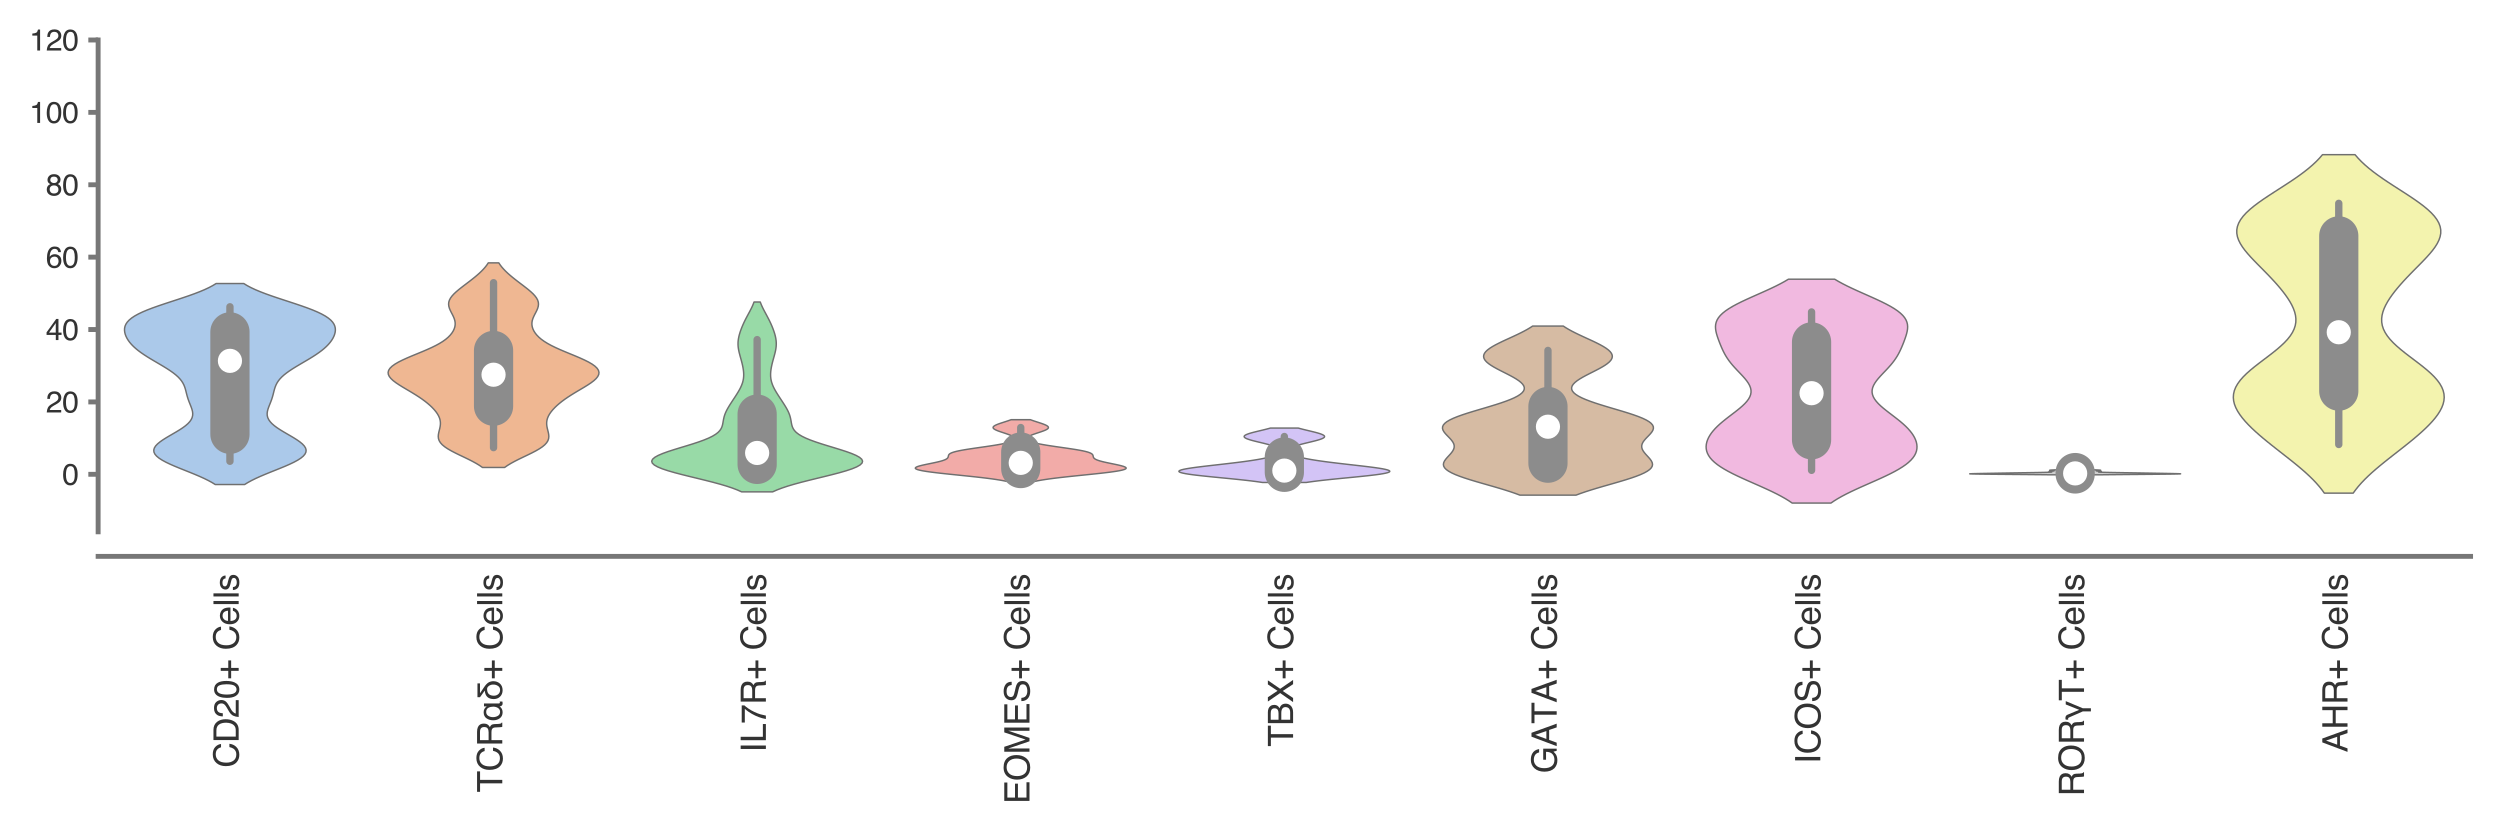 <?xml version="1.0" encoding="utf-8" standalone="no"?>
<!DOCTYPE svg PUBLIC "-//W3C//DTD SVG 1.1//EN"
  "http://www.w3.org/Graphics/SVG/1.1/DTD/svg11.dtd">
<svg xmlns:xlink="http://www.w3.org/1999/xlink" width="254.88pt" height="84.96pt" viewBox="0 0 254.88 84.96" xmlns="http://www.w3.org/2000/svg" version="1.1">
 <defs>
  <style type="text/css">*{stroke-linejoin: round; stroke-linecap: butt}</style>
 </defs>
 <g id="figure_1">
  <g id="patch_1">
   <path d="M 0 84.96 
L 254.88 84.96 
L 254.88 0 
L 0 0 
z
" style="fill: #ffffff"/>
  </g>
  <g id="axes_1">
   <g id="patch_2">
    <path d="M 10.005 54.222 
L 251.88 54.222 
L 251.88 4.076 
L 10.005 4.076 
z
" style="fill: #ffffff"/>
   </g>
   <g id="matplotlib.axis_1">
    <g id="xtick_1">
     <g id="text_1">
      <!-- CD20+ Cells -->
      <g style="fill: #333333" transform="translate(24.333 78.266) rotate(-90) scale(0.035 -0.035)">
       <defs>
        <path id="Helvetica-43" d="M 2422 4716 
Q 3294 4716 3775 4256 
Q 4256 3797 4309 3213 
L 3703 3213 
Q 3600 3656 3292 3915 
Q 2984 4175 2428 4175 
Q 1750 4175 1333 3698 
Q 916 3222 916 2238 
Q 916 1431 1292 929 
Q 1669 428 2416 428 
Q 3103 428 3463 956 
Q 3653 1234 3747 1688 
L 4353 1688 
Q 4272 963 3816 472 
Q 3269 -119 2341 -119 
Q 1541 -119 997 366 
Q 281 1006 281 2344 
Q 281 3359 819 4009 
Q 1400 4716 2422 4716 
z
M 2297 4716 
L 2297 4716 
z
" transform="scale(0.016)"/>
        <path id="Helvetica-44" d="M 2250 531 
Q 2566 531 2769 597 
Q 3131 719 3363 1066 
Q 3547 1344 3628 1778 
Q 3675 2038 3675 2259 
Q 3675 3113 3336 3584 
Q 2997 4056 2244 4056 
L 1141 4056 
L 1141 531 
L 2250 531 
z
M 516 4591 
L 2375 4591 
Q 3322 4591 3844 3919 
Q 4309 3313 4309 2366 
Q 4309 1634 4034 1044 
Q 3550 0 2369 0 
L 516 0 
L 516 4591 
z
" transform="scale(0.016)"/>
        <path id="Helvetica-32" d="M 200 0 
Q 231 578 439 1006 
Q 647 1434 1250 1784 
L 1850 2131 
Q 2253 2366 2416 2531 
Q 2672 2791 2672 3125 
Q 2672 3516 2437 3745 
Q 2203 3975 1813 3975 
Q 1234 3975 1013 3538 
Q 894 3303 881 2888 
L 309 2888 
Q 319 3472 525 3841 
Q 891 4491 1816 4491 
Q 2584 4491 2939 4075 
Q 3294 3659 3294 3150 
Q 3294 2613 2916 2231 
Q 2697 2009 2131 1694 
L 1703 1456 
Q 1397 1288 1222 1134 
Q 909 863 828 531 
L 3272 531 
L 3272 0 
L 200 0 
z
" transform="scale(0.016)"/>
        <path id="Helvetica-30" d="M 1731 4475 
Q 2600 4475 2988 3759 
Q 3288 3206 3288 2244 
Q 3288 1331 3016 734 
Q 2622 -122 1728 -122 
Q 922 -122 528 578 
Q 200 1163 200 2147 
Q 200 2909 397 3456 
Q 766 4475 1731 4475 
z
M 1725 391 
Q 2163 391 2422 778 
Q 2681 1166 2681 2222 
Q 2681 2984 2493 3476 
Q 2306 3969 1766 3969 
Q 1269 3969 1039 3501 
Q 809 3034 809 2125 
Q 809 1441 956 1025 
Q 1181 391 1725 391 
z
" transform="scale(0.016)"/>
        <path id="Helvetica-2b" d="M 288 1369 
L 288 1894 
L 1650 1894 
L 1650 3266 
L 2184 3266 
L 2184 1894 
L 3547 1894 
L 3547 1369 
L 2184 1369 
L 2184 0 
L 1650 0 
L 1650 1369 
L 288 1369 
z
" transform="scale(0.016)"/>
        <path id="Helvetica-20" transform="scale(0.016)"/>
        <path id="Helvetica-65" d="M 1806 3422 
Q 2163 3422 2497 3255 
Q 2831 3088 3006 2822 
Q 3175 2569 3231 2231 
Q 3281 2000 3281 1494 
L 828 1494 
Q 844 984 1069 676 
Q 1294 369 1766 369 
Q 2206 369 2469 659 
Q 2619 828 2681 1050 
L 3234 1050 
Q 3213 866 3089 639 
Q 2966 413 2813 269 
Q 2556 19 2178 -69 
Q 1975 -119 1719 -119 
Q 1094 -119 659 336 
Q 225 791 225 1609 
Q 225 2416 662 2919 
Q 1100 3422 1806 3422 
z
M 2703 1941 
Q 2669 2306 2544 2525 
Q 2313 2931 1772 2931 
Q 1384 2931 1121 2651 
Q 859 2372 844 1941 
L 2703 1941 
z
M 1753 3428 
L 1753 3428 
z
" transform="scale(0.016)"/>
        <path id="Helvetica-6c" d="M 428 4591 
L 991 4591 
L 991 0 
L 428 0 
L 428 4591 
z
" transform="scale(0.016)"/>
        <path id="Helvetica-73" d="M 747 1050 
Q 772 769 888 619 
Q 1100 347 1625 347 
Q 1938 347 2175 483 
Q 2413 619 2413 903 
Q 2413 1119 2222 1231 
Q 2100 1300 1741 1391 
L 1294 1503 
Q 866 1609 663 1741 
Q 300 1969 300 2372 
Q 300 2847 642 3140 
Q 984 3434 1563 3434 
Q 2319 3434 2653 2991 
Q 2863 2709 2856 2384 
L 2325 2384 
Q 2309 2575 2191 2731 
Q 1997 2953 1519 2953 
Q 1200 2953 1036 2831 
Q 872 2709 872 2509 
Q 872 2291 1088 2159 
Q 1213 2081 1456 2022 
L 1828 1931 
Q 2434 1784 2641 1647 
Q 2969 1431 2969 969 
Q 2969 522 2630 197 
Q 2291 -128 1597 -128 
Q 850 -128 539 211 
Q 228 550 206 1050 
L 747 1050 
z
M 1578 3428 
L 1578 3428 
z
" transform="scale(0.016)"/>
       </defs>
       <use xlink:href="#Helvetica-43"/>
       <use xlink:href="#Helvetica-44" x="72.217"/>
       <use xlink:href="#Helvetica-32" x="144.434"/>
       <use xlink:href="#Helvetica-30" x="200.049"/>
       <use xlink:href="#Helvetica-2b" x="255.664"/>
       <use xlink:href="#Helvetica-20" x="314.062"/>
       <use xlink:href="#Helvetica-43" x="341.846"/>
       <use xlink:href="#Helvetica-65" x="414.062"/>
       <use xlink:href="#Helvetica-6c" x="469.678"/>
       <use xlink:href="#Helvetica-6c" x="491.895"/>
       <use xlink:href="#Helvetica-73" x="514.111"/>
      </g>
     </g>
    </g>
    <g id="xtick_2">
     <g id="text_2">
      <!-- TCRαδ+ Cells -->
      <g style="fill: #333333" transform="translate(51.208 80.787) rotate(-90) scale(0.035 -0.035)">
       <defs>
        <path id="Helvetica-54" d="M 3828 4591 
L 3828 4044 
L 2281 4044 
L 2281 0 
L 1650 0 
L 1650 4044 
L 103 4044 
L 103 4591 
L 3828 4591 
z
" transform="scale(0.016)"/>
        <path id="Helvetica-52" d="M 2622 2488 
Q 3059 2488 3314 2663 
Q 3569 2838 3569 3294 
Q 3569 3784 3213 3963 
Q 3022 4056 2703 4056 
L 1184 4056 
L 1184 2488 
L 2622 2488 
z
M 563 4591 
L 2688 4591 
Q 3213 4591 3553 4438 
Q 4200 4144 4200 3353 
Q 4200 2941 4029 2678 
Q 3859 2416 3553 2256 
Q 3822 2147 3958 1969 
Q 4094 1791 4109 1391 
L 4131 775 
Q 4141 513 4175 384 
Q 4231 166 4375 103 
L 4375 0 
L 3613 0 
Q 3581 59 3562 153 
Q 3544 247 3531 516 
L 3494 1281 
Q 3472 1731 3159 1884 
Q 2981 1969 2600 1969 
L 1184 1969 
L 1184 0 
L 563 0 
L 563 4591 
z
" transform="scale(0.016)"/>
        <path id="Helvetica-3b1" d="M 3347 703 
Q 3334 428 3525 434 
Q 3641 434 3700 475 
L 3700 -19 
Q 3628 -44 3513 -50 
Q 3391 -63 3309 -63 
Q 3084 -56 2956 103 
Q 2816 256 2816 475 
L 2803 475 
Q 2413 -63 1734 -63 
Q 1006 -50 647 459 
Q 281 953 281 1644 
Q 281 2350 634 2859 
Q 984 3378 1741 3391 
Q 2413 3391 2797 2847 
L 2809 2847 
L 2809 3328 
L 3347 3328 
L 3347 703 
z
M 1825 397 
Q 2075 397 2253 513 
Q 2425 622 2541 806 
Q 2766 1184 2766 1638 
Q 2766 2144 2559 2528 
Q 2350 2919 1797 2931 
Q 1306 2919 1081 2534 
Q 856 2156 856 1697 
Q 856 1209 1081 819 
Q 1306 409 1825 397 
z
" transform="scale(0.016)"/>
        <path id="Helvetica-3b4" d="M 666 4519 
L 3188 4519 
L 3188 4056 
L 1394 4056 
L 1394 4044 
L 2509 3303 
Q 3134 2881 3372 2469 
Q 3591 2053 3584 1600 
Q 3578 934 3163 447 
Q 2738 -50 1938 -63 
Q 1203 -56 769 403 
Q 331 850 325 1556 
Q 341 3066 1863 3188 
L 1863 3200 
L 666 4056 
L 666 4519 
z
M 1991 397 
Q 2497 403 2731 794 
Q 2969 1166 2969 1606 
Q 2969 1856 2919 2041 
Q 2866 2222 2791 2344 
Q 2713 2463 2638 2541 
Q 2559 2619 2509 2650 
Q 2381 2766 2156 2766 
Q 947 2766 941 1528 
Q 941 1056 1216 738 
Q 1491 403 1991 397 
z
" transform="scale(0.016)"/>
       </defs>
       <use xlink:href="#Helvetica-54"/>
       <use xlink:href="#Helvetica-43" x="61.084"/>
       <use xlink:href="#Helvetica-52" x="133.301"/>
       <use xlink:href="#Helvetica-3b1" x="205.518"/>
       <use xlink:href="#Helvetica-3b4" x="266.602"/>
       <use xlink:href="#Helvetica-2b" x="327.686"/>
       <use xlink:href="#Helvetica-20" x="386.084"/>
       <use xlink:href="#Helvetica-43" x="413.867"/>
       <use xlink:href="#Helvetica-65" x="486.084"/>
       <use xlink:href="#Helvetica-6c" x="541.699"/>
       <use xlink:href="#Helvetica-6c" x="563.916"/>
       <use xlink:href="#Helvetica-73" x="586.133"/>
      </g>
     </g>
    </g>
    <g id="xtick_3">
     <g id="text_3">
      <!-- IL7R+ Cells -->
      <g style="fill: #333333" transform="translate(78.083 76.711) rotate(-90) scale(0.035 -0.035)">
       <defs>
        <path id="Helvetica-49" d="M 628 4591 
L 1256 4591 
L 1256 0 
L 628 0 
L 628 4591 
z
" transform="scale(0.016)"/>
        <path id="Helvetica-4c" d="M 488 4591 
L 1109 4591 
L 1109 547 
L 3434 547 
L 3434 0 
L 488 0 
L 488 4591 
z
" transform="scale(0.016)"/>
        <path id="Helvetica-37" d="M 3347 4400 
L 3347 3909 
Q 3131 3700 2773 3181 
Q 2416 2663 2141 2063 
Q 1869 1478 1728 997 
Q 1638 688 1494 0 
L 872 0 
Q 1084 1281 1809 2550 
Q 2238 3294 2709 3834 
L 234 3834 
L 234 4400 
L 3347 4400 
z
" transform="scale(0.016)"/>
       </defs>
       <use xlink:href="#Helvetica-49"/>
       <use xlink:href="#Helvetica-4c" x="27.783"/>
       <use xlink:href="#Helvetica-37" x="83.398"/>
       <use xlink:href="#Helvetica-52" x="139.014"/>
       <use xlink:href="#Helvetica-2b" x="211.23"/>
       <use xlink:href="#Helvetica-20" x="269.629"/>
       <use xlink:href="#Helvetica-43" x="297.412"/>
       <use xlink:href="#Helvetica-65" x="369.629"/>
       <use xlink:href="#Helvetica-6c" x="425.244"/>
       <use xlink:href="#Helvetica-6c" x="447.461"/>
       <use xlink:href="#Helvetica-73" x="469.678"/>
      </g>
     </g>
    </g>
    <g id="xtick_4">
     <g id="text_4">
      <!-- EOMES+ Cells -->
      <g style="fill: #333333" transform="translate(104.958 81.96) rotate(-90) scale(0.035 -0.035)">
       <defs>
        <path id="Helvetica-45" d="M 547 4591 
L 3894 4591 
L 3894 4028 
L 1153 4028 
L 1153 2634 
L 3688 2634 
L 3688 2103 
L 1153 2103 
L 1153 547 
L 3941 547 
L 3941 0 
L 547 0 
L 547 4591 
z
M 2244 4591 
L 2244 4591 
z
" transform="scale(0.016)"/>
        <path id="Helvetica-4f" d="M 2469 4716 
Q 3684 4716 4269 3934 
Q 4725 3325 4725 2375 
Q 4725 1347 4203 666 
Q 3591 -134 2456 -134 
Q 1397 -134 791 566 
Q 250 1241 250 2272 
Q 250 3203 713 3866 
Q 1306 4716 2469 4716 
z
M 2531 422 
Q 3353 422 3720 1011 
Q 4088 1600 4088 2366 
Q 4088 3175 3664 3669 
Q 3241 4163 2506 4163 
Q 1794 4163 1344 3673 
Q 894 3184 894 2231 
Q 894 1469 1280 945 
Q 1666 422 2531 422 
z
M 2488 4716 
L 2488 4716 
z
" transform="scale(0.016)"/>
        <path id="Helvetica-4d" d="M 472 4591 
L 1363 4591 
L 2681 709 
L 3991 4591 
L 4872 4591 
L 4872 0 
L 4281 0 
L 4281 2709 
Q 4281 2850 4287 3175 
Q 4294 3500 4294 3872 
L 2984 0 
L 2369 0 
L 1050 3872 
L 1050 3731 
Q 1050 3563 1058 3217 
Q 1066 2872 1066 2709 
L 1066 0 
L 472 0 
L 472 4591 
z
" transform="scale(0.016)"/>
        <path id="Helvetica-53" d="M 894 1481 
Q 916 1091 1078 847 
Q 1388 391 2169 391 
Q 2519 391 2806 491 
Q 3363 684 3363 1184 
Q 3363 1559 3128 1719 
Q 2891 1875 2384 1991 
L 1763 2131 
Q 1153 2269 900 2434 
Q 463 2722 463 3294 
Q 463 3913 891 4309 
Q 1319 4706 2103 4706 
Q 2825 4706 3329 4357 
Q 3834 4009 3834 3244 
L 3250 3244 
Q 3203 3613 3050 3809 
Q 2766 4169 2084 4169 
Q 1534 4169 1293 3937 
Q 1053 3706 1053 3400 
Q 1053 3063 1334 2906 
Q 1519 2806 2169 2656 
L 2813 2509 
Q 3278 2403 3531 2219 
Q 3969 1897 3969 1284 
Q 3969 522 3414 194 
Q 2859 -134 2125 -134 
Q 1269 -134 784 303 
Q 300 738 309 1481 
L 894 1481 
z
M 2150 4716 
L 2150 4716 
z
" transform="scale(0.016)"/>
       </defs>
       <use xlink:href="#Helvetica-45"/>
       <use xlink:href="#Helvetica-4f" x="66.699"/>
       <use xlink:href="#Helvetica-4d" x="144.482"/>
       <use xlink:href="#Helvetica-45" x="227.783"/>
       <use xlink:href="#Helvetica-53" x="294.482"/>
       <use xlink:href="#Helvetica-2b" x="361.182"/>
       <use xlink:href="#Helvetica-20" x="419.58"/>
       <use xlink:href="#Helvetica-43" x="447.363"/>
       <use xlink:href="#Helvetica-65" x="519.58"/>
       <use xlink:href="#Helvetica-6c" x="575.195"/>
       <use xlink:href="#Helvetica-6c" x="597.412"/>
       <use xlink:href="#Helvetica-73" x="619.629"/>
      </g>
     </g>
    </g>
    <g id="xtick_5">
     <g id="text_5">
      <!-- TBX+ Cells -->
      <g style="fill: #333333" transform="translate(131.833 76.125) rotate(-90) scale(0.035 -0.035)">
       <defs>
        <path id="Helvetica-42" d="M 2213 2650 
Q 2606 2650 2825 2759 
Q 3169 2931 3169 3378 
Q 3169 3828 2803 3984 
Q 2597 4072 2191 4072 
L 1081 4072 
L 1081 2650 
L 2213 2650 
z
M 2422 531 
Q 2994 531 3238 863 
Q 3391 1072 3391 1369 
Q 3391 1869 2944 2050 
Q 2706 2147 2316 2147 
L 1081 2147 
L 1081 531 
L 2422 531 
z
M 472 4591 
L 2444 4591 
Q 3250 4591 3591 4109 
Q 3791 3825 3791 3453 
Q 3791 3019 3544 2741 
Q 3416 2594 3175 2472 
Q 3528 2338 3703 2169 
Q 4013 1869 4013 1341 
Q 4013 897 3734 538 
Q 3319 0 2413 0 
L 472 0 
L 472 4591 
z
" transform="scale(0.016)"/>
        <path id="Helvetica-58" d="M 881 0 
L 131 0 
L 1775 2353 
L 234 4591 
L 1013 4591 
L 2184 2834 
L 3347 4591 
L 4088 4591 
L 2547 2353 
L 4163 0 
L 3391 0 
L 2153 1888 
L 881 0 
z
" transform="scale(0.016)"/>
       </defs>
       <use xlink:href="#Helvetica-54"/>
       <use xlink:href="#Helvetica-42" x="61.084"/>
       <use xlink:href="#Helvetica-58" x="127.783"/>
       <use xlink:href="#Helvetica-2b" x="194.482"/>
       <use xlink:href="#Helvetica-20" x="252.881"/>
       <use xlink:href="#Helvetica-43" x="280.664"/>
       <use xlink:href="#Helvetica-65" x="352.881"/>
       <use xlink:href="#Helvetica-6c" x="408.496"/>
       <use xlink:href="#Helvetica-6c" x="430.713"/>
       <use xlink:href="#Helvetica-73" x="452.93"/>
      </g>
     </g>
    </g>
    <g id="xtick_6">
     <g id="text_6">
      <!-- GATA+ Cells -->
      <g style="fill: #333333" transform="translate(158.708 78.847) rotate(-90) scale(0.035 -0.035)">
       <defs>
        <path id="Helvetica-47" d="M 2472 4709 
Q 3119 4709 3591 4459 
Q 4275 4100 4428 3200 
L 3813 3200 
Q 3700 3703 3347 3933 
Q 2994 4163 2456 4163 
Q 1819 4163 1383 3684 
Q 947 3206 947 2259 
Q 947 1441 1306 927 
Q 1666 413 2478 413 
Q 3100 413 3508 773 
Q 3916 1134 3925 1941 
L 2488 1941 
L 2488 2456 
L 4503 2456 
L 4503 0 
L 4103 0 
L 3953 591 
Q 3638 244 3394 109 
Q 2984 -122 2353 -122 
Q 1538 -122 950 406 
Q 309 1069 309 2225 
Q 309 3378 934 4059 
Q 1528 4709 2472 4709 
z
M 2369 4716 
L 2369 4716 
z
" transform="scale(0.016)"/>
        <path id="Helvetica-41" d="M 2844 1881 
L 2147 3909 
L 1406 1881 
L 2844 1881 
z
M 1822 4591 
L 2525 4591 
L 4191 0 
L 3509 0 
L 3044 1375 
L 1228 1375 
L 731 0 
L 94 0 
L 1822 4591 
z
" transform="scale(0.016)"/>
       </defs>
       <use xlink:href="#Helvetica-47"/>
       <use xlink:href="#Helvetica-41" x="77.783"/>
       <use xlink:href="#Helvetica-54" x="144.482"/>
       <use xlink:href="#Helvetica-41" x="205.566"/>
       <use xlink:href="#Helvetica-2b" x="272.266"/>
       <use xlink:href="#Helvetica-20" x="330.664"/>
       <use xlink:href="#Helvetica-43" x="358.447"/>
       <use xlink:href="#Helvetica-65" x="430.664"/>
       <use xlink:href="#Helvetica-6c" x="486.279"/>
       <use xlink:href="#Helvetica-6c" x="508.496"/>
       <use xlink:href="#Helvetica-73" x="530.713"/>
      </g>
     </g>
    </g>
    <g id="xtick_7">
     <g id="text_7">
      <!-- ICOS+ Cells -->
      <g style="fill: #333333" transform="translate(185.583 77.875) rotate(-90) scale(0.035 -0.035)">
       <use xlink:href="#Helvetica-49"/>
       <use xlink:href="#Helvetica-43" x="27.783"/>
       <use xlink:href="#Helvetica-4f" x="100"/>
       <use xlink:href="#Helvetica-53" x="177.783"/>
       <use xlink:href="#Helvetica-2b" x="244.482"/>
       <use xlink:href="#Helvetica-20" x="302.881"/>
       <use xlink:href="#Helvetica-43" x="330.664"/>
       <use xlink:href="#Helvetica-65" x="402.881"/>
       <use xlink:href="#Helvetica-6c" x="458.496"/>
       <use xlink:href="#Helvetica-6c" x="480.713"/>
       <use xlink:href="#Helvetica-73" x="502.93"/>
      </g>
     </g>
    </g>
    <g id="xtick_8">
     <g id="text_8">
      <!-- RORγT+ Cells -->
      <g style="fill: #333333" transform="translate(212.47 81.18) rotate(-90) scale(0.035 -0.035)">
       <defs>
        <path id="Helvetica-3b3" d="M 1556 225 
L 581 2444 
Q 481 2700 416 2803 
Q 347 2894 244 2894 
Q 91 2888 56 2872 
L 56 3334 
Q 166 3384 313 3391 
Q 641 3391 788 3250 
Q 863 3188 922 3078 
Q 978 2963 1038 2809 
L 1844 878 
L 2828 3328 
L 3431 3328 
L 2131 225 
L 2131 -1253 
L 1556 -1253 
L 1556 225 
z
" transform="scale(0.016)"/>
       </defs>
       <use xlink:href="#Helvetica-52"/>
       <use xlink:href="#Helvetica-4f" x="72.217"/>
       <use xlink:href="#Helvetica-52" x="150"/>
       <use xlink:href="#Helvetica-3b3" x="222.217"/>
       <use xlink:href="#Helvetica-54" x="277.832"/>
       <use xlink:href="#Helvetica-2b" x="338.916"/>
       <use xlink:href="#Helvetica-20" x="397.314"/>
       <use xlink:href="#Helvetica-43" x="425.098"/>
       <use xlink:href="#Helvetica-65" x="497.314"/>
       <use xlink:href="#Helvetica-6c" x="552.93"/>
       <use xlink:href="#Helvetica-6c" x="575.146"/>
       <use xlink:href="#Helvetica-73" x="597.363"/>
      </g>
     </g>
    </g>
    <g id="xtick_9">
     <g id="text_9">
      <!-- AHR+ Cells -->
      <g style="fill: #333333" transform="translate(239.333 76.708) rotate(-90) scale(0.035 -0.035)">
       <defs>
        <path id="Helvetica-48" d="M 503 4591 
L 1131 4591 
L 1131 2694 
L 3519 2694 
L 3519 4591 
L 4147 4591 
L 4147 0 
L 3519 0 
L 3519 2147 
L 1131 2147 
L 1131 0 
L 503 0 
L 503 4591 
z
" transform="scale(0.016)"/>
       </defs>
       <use xlink:href="#Helvetica-41"/>
       <use xlink:href="#Helvetica-48" x="66.699"/>
       <use xlink:href="#Helvetica-52" x="138.916"/>
       <use xlink:href="#Helvetica-2b" x="211.133"/>
       <use xlink:href="#Helvetica-20" x="269.531"/>
       <use xlink:href="#Helvetica-43" x="297.314"/>
       <use xlink:href="#Helvetica-65" x="369.531"/>
       <use xlink:href="#Helvetica-6c" x="425.146"/>
       <use xlink:href="#Helvetica-6c" x="447.363"/>
       <use xlink:href="#Helvetica-73" x="469.58"/>
      </g>
     </g>
    </g>
   </g>
   <g id="matplotlib.axis_2">
    <g id="ytick_1">
     <g id="line2d_1">
      <defs>
       <path id="m067c9d48c1" d="M 0 0 
L -1 0 
" style="stroke: #777777; stroke-width: 0.5"/>
      </defs>
      <g>
       <use xlink:href="#m067c9d48c1" x="10.005" y="48.355" style="fill: #777777; stroke: #777777; stroke-width: 0.5"/>
      </g>
     </g>
     <g id="text_10">
      <!-- 0 -->
      <g style="fill: #333333" transform="translate(6.337 49.431) scale(0.03 -0.03)">
       <use xlink:href="#Helvetica-30"/>
      </g>
     </g>
    </g>
    <g id="ytick_2">
     <g id="line2d_2">
      <g>
       <use xlink:href="#m067c9d48c1" x="10.005" y="40.976" style="fill: #777777; stroke: #777777; stroke-width: 0.5"/>
      </g>
     </g>
     <g id="text_11">
      <!-- 20 -->
      <g style="fill: #333333" transform="translate(4.669 42.052) scale(0.03 -0.03)">
       <use xlink:href="#Helvetica-32"/>
       <use xlink:href="#Helvetica-30" x="55.615"/>
      </g>
     </g>
    </g>
    <g id="ytick_3">
     <g id="line2d_3">
      <g>
       <use xlink:href="#m067c9d48c1" x="10.005" y="33.596" style="fill: #777777; stroke: #777777; stroke-width: 0.5"/>
      </g>
     </g>
     <g id="text_12">
      <!-- 40 -->
      <g style="fill: #333333" transform="translate(4.669 34.672) scale(0.03 -0.03)">
       <defs>
        <path id="Helvetica-34" d="M 2116 1584 
L 2116 3613 
L 681 1584 
L 2116 1584 
z
M 2125 0 
L 2125 1094 
L 163 1094 
L 163 1644 
L 2213 4488 
L 2688 4488 
L 2688 1584 
L 3347 1584 
L 3347 1094 
L 2688 1094 
L 2688 0 
L 2125 0 
z
" transform="scale(0.016)"/>
       </defs>
       <use xlink:href="#Helvetica-34"/>
       <use xlink:href="#Helvetica-30" x="55.615"/>
      </g>
     </g>
    </g>
    <g id="ytick_4">
     <g id="line2d_4">
      <g>
       <use xlink:href="#m067c9d48c1" x="10.005" y="26.216" style="fill: #777777; stroke: #777777; stroke-width: 0.5"/>
      </g>
     </g>
     <g id="text_13">
      <!-- 60 -->
      <g style="fill: #333333" transform="translate(4.669 27.292) scale(0.03 -0.03)">
       <defs>
        <path id="Helvetica-36" d="M 1872 4494 
Q 2622 4494 2917 4105 
Q 3213 3716 3213 3303 
L 2656 3303 
Q 2606 3569 2497 3719 
Q 2294 4000 1881 4000 
Q 1409 4000 1131 3564 
Q 853 3128 822 2316 
Q 1016 2600 1309 2741 
Q 1578 2866 1909 2866 
Q 2472 2866 2890 2506 
Q 3309 2147 3309 1434 
Q 3309 825 2912 354 
Q 2516 -116 1781 -116 
Q 1153 -116 697 361 
Q 241 838 241 1966 
Q 241 2800 444 3381 
Q 834 4494 1872 4494 
z
M 1831 384 
Q 2275 384 2495 682 
Q 2716 981 2716 1388 
Q 2716 1731 2519 2042 
Q 2322 2353 1803 2353 
Q 1441 2353 1167 2112 
Q 894 1872 894 1388 
Q 894 963 1142 673 
Q 1391 384 1831 384 
z
" transform="scale(0.016)"/>
       </defs>
       <use xlink:href="#Helvetica-36"/>
       <use xlink:href="#Helvetica-30" x="55.615"/>
      </g>
     </g>
    </g>
    <g id="ytick_5">
     <g id="line2d_5">
      <g>
       <use xlink:href="#m067c9d48c1" x="10.005" y="18.836" style="fill: #777777; stroke: #777777; stroke-width: 0.5"/>
      </g>
     </g>
     <g id="text_14">
      <!-- 80 -->
      <g style="fill: #333333" transform="translate(4.669 19.912) scale(0.03 -0.03)">
       <defs>
        <path id="Helvetica-38" d="M 1741 2600 
Q 2113 2600 2322 2808 
Q 2531 3016 2531 3303 
Q 2531 3553 2331 3762 
Q 2131 3972 1722 3972 
Q 1316 3972 1134 3762 
Q 953 3553 953 3272 
Q 953 2956 1187 2778 
Q 1422 2600 1741 2600 
z
M 1775 384 
Q 2166 384 2423 595 
Q 2681 806 2681 1225 
Q 2681 1659 2415 1884 
Q 2150 2109 1734 2109 
Q 1331 2109 1076 1879 
Q 822 1650 822 1244 
Q 822 894 1055 639 
Q 1288 384 1775 384 
z
M 975 2384 
Q 741 2484 609 2619 
Q 363 2869 363 3269 
Q 363 3769 725 4128 
Q 1088 4488 1753 4488 
Q 2397 4488 2762 4148 
Q 3128 3809 3128 3356 
Q 3128 2938 2916 2678 
Q 2797 2531 2547 2391 
Q 2825 2263 2984 2097 
Q 3281 1784 3281 1284 
Q 3281 694 2884 283 
Q 2488 -128 1763 -128 
Q 1109 -128 657 226 
Q 206 581 206 1256 
Q 206 1653 400 1942 
Q 594 2231 975 2384 
z
" transform="scale(0.016)"/>
       </defs>
       <use xlink:href="#Helvetica-38"/>
       <use xlink:href="#Helvetica-30" x="55.615"/>
      </g>
     </g>
    </g>
    <g id="ytick_6">
     <g id="line2d_6">
      <g>
       <use xlink:href="#m067c9d48c1" x="10.005" y="11.456" style="fill: #777777; stroke: #777777; stroke-width: 0.5"/>
      </g>
     </g>
     <g id="text_15">
      <!-- 100 -->
      <g style="fill: #333333" transform="translate(3 12.532) scale(0.03 -0.03)">
       <defs>
        <path id="Helvetica-31" d="M 613 3169 
L 613 3600 
Q 1222 3659 1462 3798 
Q 1703 3938 1822 4456 
L 2266 4456 
L 2266 0 
L 1666 0 
L 1666 3169 
L 613 3169 
z
" transform="scale(0.016)"/>
       </defs>
       <use xlink:href="#Helvetica-31"/>
       <use xlink:href="#Helvetica-30" x="55.615"/>
       <use xlink:href="#Helvetica-30" x="111.23"/>
      </g>
     </g>
    </g>
    <g id="ytick_7">
     <g id="line2d_7">
      <g>
       <use xlink:href="#m067c9d48c1" x="10.005" y="4.076" style="fill: #777777; stroke: #777777; stroke-width: 0.5"/>
      </g>
     </g>
     <g id="text_16">
      <!-- 120 -->
      <g style="fill: #333333" transform="translate(3 5.152) scale(0.03 -0.03)">
       <use xlink:href="#Helvetica-31"/>
       <use xlink:href="#Helvetica-32" x="55.615"/>
       <use xlink:href="#Helvetica-30" x="111.23"/>
      </g>
     </g>
    </g>
   </g>
   <g id="PolyCollection_1">
    <defs>
     <path id="madb7aeb7ca" d="M 24.941 -35.562 
L 21.944 -35.562 
L 21.608 -35.769 
L 21.228 -35.976 
L 20.807 -36.183 
L 20.35 -36.39 
L 19.864 -36.597 
L 19.356 -36.804 
L 18.838 -37.011 
L 18.322 -37.218 
L 17.82 -37.425 
L 17.347 -37.632 
L 16.913 -37.839 
L 16.532 -38.046 
L 16.213 -38.253 
L 15.963 -38.46 
L 15.789 -38.667 
L 15.694 -38.874 
L 15.677 -39.081 
L 15.736 -39.288 
L 15.866 -39.495 
L 16.061 -39.701 
L 16.31 -39.908 
L 16.604 -40.115 
L 16.932 -40.322 
L 17.28 -40.529 
L 17.637 -40.736 
L 17.991 -40.943 
L 18.33 -41.15 
L 18.643 -41.357 
L 18.922 -41.564 
L 19.159 -41.771 
L 19.351 -41.978 
L 19.494 -42.185 
L 19.589 -42.392 
L 19.639 -42.599 
L 19.648 -42.806 
L 19.624 -43.013 
L 19.572 -43.22 
L 19.502 -43.427 
L 19.422 -43.634 
L 19.339 -43.841 
L 19.258 -44.048 
L 19.183 -44.255 
L 19.117 -44.462 
L 19.058 -44.669 
L 19.005 -44.876 
L 18.954 -45.083 
L 18.898 -45.29 
L 18.832 -45.497 
L 18.75 -45.704 
L 18.644 -45.911 
L 18.512 -46.118 
L 18.348 -46.325 
L 18.151 -46.532 
L 17.921 -46.739 
L 17.659 -46.946 
L 17.368 -47.153 
L 17.053 -47.36 
L 16.719 -47.567 
L 16.373 -47.774 
L 16.021 -47.981 
L 15.668 -48.188 
L 15.321 -48.394 
L 14.986 -48.601 
L 14.667 -48.808 
L 14.367 -49.015 
L 14.089 -49.222 
L 13.836 -49.429 
L 13.608 -49.636 
L 13.406 -49.843 
L 13.229 -50.05 
L 13.077 -50.257 
L 12.949 -50.464 
L 12.846 -50.671 
L 12.768 -50.878 
L 12.716 -51.085 
L 12.693 -51.292 
L 12.702 -51.499 
L 12.748 -51.706 
L 12.837 -51.913 
L 12.975 -52.12 
L 13.166 -52.327 
L 13.415 -52.534 
L 13.725 -52.741 
L 14.099 -52.948 
L 14.532 -53.155 
L 15.023 -53.362 
L 15.564 -53.569 
L 16.146 -53.776 
L 16.758 -53.983 
L 17.388 -54.19 
L 18.022 -54.397 
L 18.649 -54.604 
L 19.255 -54.811 
L 19.831 -55.018 
L 20.368 -55.225 
L 20.86 -55.432 
L 21.302 -55.639 
L 21.692 -55.846 
L 22.031 -56.053 
L 24.855 -56.053 
L 24.855 -56.053 
L 25.193 -55.846 
L 25.583 -55.639 
L 26.025 -55.432 
L 26.517 -55.225 
L 27.054 -55.018 
L 27.63 -54.811 
L 28.236 -54.604 
L 28.863 -54.397 
L 29.497 -54.19 
L 30.127 -53.983 
L 30.739 -53.776 
L 31.321 -53.569 
L 31.862 -53.362 
L 32.353 -53.155 
L 32.787 -52.948 
L 33.16 -52.741 
L 33.47 -52.534 
L 33.72 -52.327 
L 33.911 -52.12 
L 34.048 -51.913 
L 34.137 -51.706 
L 34.183 -51.499 
L 34.193 -51.292 
L 34.169 -51.085 
L 34.117 -50.878 
L 34.039 -50.671 
L 33.936 -50.464 
L 33.808 -50.257 
L 33.656 -50.05 
L 33.479 -49.843 
L 33.277 -49.636 
L 33.049 -49.429 
L 32.796 -49.222 
L 32.518 -49.015 
L 32.218 -48.808 
L 31.899 -48.601 
L 31.564 -48.394 
L 31.217 -48.188 
L 30.864 -47.981 
L 30.512 -47.774 
L 30.166 -47.567 
L 29.832 -47.36 
L 29.517 -47.153 
L 29.227 -46.946 
L 28.965 -46.739 
L 28.734 -46.532 
L 28.537 -46.325 
L 28.373 -46.118 
L 28.241 -45.911 
L 28.136 -45.704 
L 28.053 -45.497 
L 27.987 -45.29 
L 27.931 -45.083 
L 27.88 -44.876 
L 27.827 -44.669 
L 27.768 -44.462 
L 27.702 -44.255 
L 27.627 -44.048 
L 27.546 -43.841 
L 27.463 -43.634 
L 27.383 -43.427 
L 27.313 -43.22 
L 27.262 -43.013 
L 27.237 -42.806 
L 27.246 -42.599 
L 27.296 -42.392 
L 27.391 -42.185 
L 27.535 -41.978 
L 27.726 -41.771 
L 27.964 -41.564 
L 28.242 -41.357 
L 28.555 -41.15 
L 28.894 -40.943 
L 29.248 -40.736 
L 29.605 -40.529 
L 29.954 -40.322 
L 30.281 -40.115 
L 30.575 -39.908 
L 30.825 -39.701 
L 31.019 -39.495 
L 31.149 -39.288 
L 31.208 -39.081 
L 31.191 -38.874 
L 31.096 -38.667 
L 30.922 -38.46 
L 30.673 -38.253 
L 30.353 -38.046 
L 29.972 -37.839 
L 29.538 -37.632 
L 29.065 -37.425 
L 28.563 -37.218 
L 28.047 -37.011 
L 27.529 -36.804 
L 27.022 -36.597 
L 26.535 -36.39 
L 26.078 -36.183 
L 25.657 -35.976 
L 25.278 -35.769 
L 24.941 -35.562 
z
" style="stroke: #6f6f6f; stroke-width: 0.15"/>
    </defs>
    <g clip-path="url(#pa1b351e98b)">
     <use xlink:href="#madb7aeb7ca" x="0" y="84.96" style="fill: #abc9ea; stroke: #6f6f6f; stroke-width: 0.15"/>
    </g>
   </g>
   <g id="PolyCollection_2">
    <defs>
     <path id="md535b22c2c" d="M 51.445 -37.3 
L 49.19 -37.3 
L 48.886 -37.511 
L 48.539 -37.721 
L 48.153 -37.932 
L 47.736 -38.143 
L 47.3 -38.354 
L 46.858 -38.564 
L 46.427 -38.775 
L 46.021 -38.986 
L 45.656 -39.196 
L 45.342 -39.407 
L 45.088 -39.618 
L 44.898 -39.829 
L 44.771 -40.039 
L 44.701 -40.25 
L 44.68 -40.461 
L 44.696 -40.671 
L 44.736 -40.882 
L 44.788 -41.093 
L 44.84 -41.304 
L 44.88 -41.514 
L 44.902 -41.725 
L 44.898 -41.936 
L 44.866 -42.147 
L 44.803 -42.357 
L 44.71 -42.568 
L 44.588 -42.779 
L 44.439 -42.989 
L 44.264 -43.2 
L 44.065 -43.411 
L 43.844 -43.622 
L 43.601 -43.832 
L 43.337 -44.043 
L 43.051 -44.254 
L 42.746 -44.464 
L 42.421 -44.675 
L 42.08 -44.886 
L 41.729 -45.097 
L 41.372 -45.307 
L 41.019 -45.518 
L 40.68 -45.729 
L 40.367 -45.939 
L 40.09 -46.15 
L 39.862 -46.361 
L 39.693 -46.572 
L 39.593 -46.782 
L 39.568 -46.993 
L 39.622 -47.204 
L 39.758 -47.414 
L 39.974 -47.625 
L 40.266 -47.836 
L 40.627 -48.047 
L 41.046 -48.257 
L 41.51 -48.468 
L 42.006 -48.679 
L 42.517 -48.889 
L 43.028 -49.1 
L 43.524 -49.311 
L 43.991 -49.522 
L 44.421 -49.732 
L 44.807 -49.943 
L 45.147 -50.154 
L 45.439 -50.364 
L 45.688 -50.575 
L 45.895 -50.786 
L 46.065 -50.997 
L 46.2 -51.207 
L 46.301 -51.418 
L 46.369 -51.629 
L 46.404 -51.839 
L 46.405 -52.05 
L 46.373 -52.261 
L 46.311 -52.472 
L 46.224 -52.682 
L 46.121 -52.893 
L 46.011 -53.104 
L 45.906 -53.314 
L 45.818 -53.525 
L 45.758 -53.736 
L 45.735 -53.947 
L 45.755 -54.157 
L 45.822 -54.368 
L 45.935 -54.579 
L 46.091 -54.789 
L 46.284 -55 
L 46.509 -55.211 
L 46.756 -55.422 
L 47.02 -55.632 
L 47.293 -55.843 
L 47.571 -56.054 
L 47.847 -56.264 
L 48.119 -56.475 
L 48.382 -56.686 
L 48.634 -56.897 
L 48.872 -57.107 
L 49.093 -57.318 
L 49.296 -57.529 
L 49.479 -57.739 
L 49.641 -57.95 
L 49.781 -58.161 
L 50.854 -58.161 
L 50.854 -58.161 
L 50.994 -57.95 
L 51.156 -57.739 
L 51.339 -57.529 
L 51.542 -57.318 
L 51.763 -57.107 
L 52.001 -56.897 
L 52.253 -56.686 
L 52.516 -56.475 
L 52.788 -56.264 
L 53.064 -56.054 
L 53.342 -55.843 
L 53.615 -55.632 
L 53.879 -55.422 
L 54.126 -55.211 
L 54.351 -55 
L 54.544 -54.789 
L 54.7 -54.579 
L 54.813 -54.368 
L 54.88 -54.157 
L 54.9 -53.947 
L 54.877 -53.736 
L 54.817 -53.525 
L 54.729 -53.314 
L 54.624 -53.104 
L 54.514 -52.893 
L 54.411 -52.682 
L 54.324 -52.472 
L 54.262 -52.261 
L 54.23 -52.05 
L 54.231 -51.839 
L 54.266 -51.629 
L 54.334 -51.418 
L 54.435 -51.207 
L 54.57 -50.997 
L 54.74 -50.786 
L 54.947 -50.575 
L 55.196 -50.364 
L 55.488 -50.154 
L 55.828 -49.943 
L 56.214 -49.732 
L 56.644 -49.522 
L 57.111 -49.311 
L 57.607 -49.1 
L 58.118 -48.889 
L 58.629 -48.679 
L 59.125 -48.468 
L 59.589 -48.257 
L 60.008 -48.047 
L 60.369 -47.836 
L 60.661 -47.625 
L 60.877 -47.414 
L 61.013 -47.204 
L 61.068 -46.993 
L 61.042 -46.782 
L 60.942 -46.572 
L 60.773 -46.361 
L 60.545 -46.15 
L 60.268 -45.939 
L 59.955 -45.729 
L 59.616 -45.518 
L 59.263 -45.307 
L 58.906 -45.097 
L 58.555 -44.886 
L 58.214 -44.675 
L 57.89 -44.464 
L 57.584 -44.254 
L 57.298 -44.043 
L 57.034 -43.832 
L 56.791 -43.622 
L 56.57 -43.411 
L 56.371 -43.2 
L 56.196 -42.989 
L 56.047 -42.779 
L 55.925 -42.568 
L 55.832 -42.357 
L 55.769 -42.147 
L 55.737 -41.936 
L 55.733 -41.725 
L 55.755 -41.514 
L 55.795 -41.304 
L 55.847 -41.093 
L 55.899 -40.882 
L 55.939 -40.671 
L 55.956 -40.461 
L 55.934 -40.25 
L 55.864 -40.039 
L 55.737 -39.829 
L 55.547 -39.618 
L 55.293 -39.407 
L 54.979 -39.196 
L 54.614 -38.986 
L 54.208 -38.775 
L 53.777 -38.564 
L 53.336 -38.354 
L 52.899 -38.143 
L 52.482 -37.932 
L 52.096 -37.721 
L 51.749 -37.511 
L 51.445 -37.3 
z
" style="stroke: #6f6f6f; stroke-width: 0.15"/>
    </defs>
    <g clip-path="url(#pa1b351e98b)">
     <use xlink:href="#md535b22c2c" x="0" y="84.96" style="fill: #efb792; stroke: #6f6f6f; stroke-width: 0.15"/>
    </g>
   </g>
   <g id="PolyCollection_3">
    <defs>
     <path id="m970252bce3" d="M 78.778 -34.815 
L 75.607 -34.815 
L 75.168 -35.011 
L 74.654 -35.206 
L 74.065 -35.402 
L 73.406 -35.597 
L 72.686 -35.793 
L 71.918 -35.988 
L 71.122 -36.184 
L 70.318 -36.379 
L 69.53 -36.575 
L 68.785 -36.77 
L 68.107 -36.966 
L 67.521 -37.161 
L 67.048 -37.357 
L 66.704 -37.552 
L 66.5 -37.748 
L 66.443 -37.943 
L 66.529 -38.139 
L 66.754 -38.334 
L 67.104 -38.53 
L 67.56 -38.725 
L 68.102 -38.921 
L 68.705 -39.116 
L 69.342 -39.312 
L 69.988 -39.507 
L 70.62 -39.703 
L 71.214 -39.898 
L 71.755 -40.094 
L 72.229 -40.289 
L 72.63 -40.485 
L 72.954 -40.68 
L 73.206 -40.875 
L 73.392 -41.071 
L 73.522 -41.266 
L 73.609 -41.462 
L 73.665 -41.657 
L 73.704 -41.853 
L 73.737 -42.048 
L 73.773 -42.244 
L 73.818 -42.439 
L 73.876 -42.635 
L 73.949 -42.83 
L 74.036 -43.026 
L 74.136 -43.221 
L 74.246 -43.417 
L 74.364 -43.612 
L 74.488 -43.808 
L 74.615 -44.003 
L 74.743 -44.199 
L 74.872 -44.394 
L 75 -44.59 
L 75.124 -44.785 
L 75.245 -44.981 
L 75.358 -45.176 
L 75.464 -45.372 
L 75.558 -45.567 
L 75.639 -45.763 
L 75.706 -45.958 
L 75.758 -46.154 
L 75.794 -46.349 
L 75.815 -46.545 
L 75.822 -46.74 
L 75.817 -46.935 
L 75.801 -47.131 
L 75.775 -47.326 
L 75.741 -47.522 
L 75.701 -47.717 
L 75.656 -47.913 
L 75.606 -48.108 
L 75.554 -48.304 
L 75.499 -48.499 
L 75.445 -48.695 
L 75.393 -48.89 
L 75.345 -49.086 
L 75.304 -49.281 
L 75.272 -49.477 
L 75.251 -49.672 
L 75.242 -49.868 
L 75.245 -50.063 
L 75.262 -50.259 
L 75.29 -50.454 
L 75.33 -50.65 
L 75.379 -50.845 
L 75.437 -51.041 
L 75.502 -51.236 
L 75.573 -51.432 
L 75.65 -51.627 
L 75.733 -51.823 
L 75.82 -52.018 
L 75.913 -52.214 
L 76.01 -52.409 
L 76.112 -52.605 
L 76.216 -52.8 
L 76.321 -52.996 
L 76.426 -53.191 
L 76.528 -53.386 
L 76.626 -53.582 
L 76.717 -53.777 
L 76.8 -53.973 
L 76.875 -54.168 
L 77.51 -54.168 
L 77.51 -54.168 
L 77.585 -53.973 
L 77.668 -53.777 
L 77.759 -53.582 
L 77.857 -53.386 
L 77.959 -53.191 
L 78.064 -52.996 
L 78.169 -52.8 
L 78.273 -52.605 
L 78.375 -52.409 
L 78.472 -52.214 
L 78.565 -52.018 
L 78.652 -51.823 
L 78.735 -51.627 
L 78.812 -51.432 
L 78.883 -51.236 
L 78.948 -51.041 
L 79.006 -50.845 
L 79.055 -50.65 
L 79.095 -50.454 
L 79.123 -50.259 
L 79.14 -50.063 
L 79.143 -49.868 
L 79.134 -49.672 
L 79.113 -49.477 
L 79.081 -49.281 
L 79.04 -49.086 
L 78.992 -48.89 
L 78.94 -48.695 
L 78.886 -48.499 
L 78.831 -48.304 
L 78.778 -48.108 
L 78.729 -47.913 
L 78.684 -47.717 
L 78.644 -47.522 
L 78.61 -47.326 
L 78.584 -47.131 
L 78.568 -46.935 
L 78.563 -46.74 
L 78.57 -46.545 
L 78.591 -46.349 
L 78.627 -46.154 
L 78.679 -45.958 
L 78.746 -45.763 
L 78.827 -45.567 
L 78.921 -45.372 
L 79.026 -45.176 
L 79.14 -44.981 
L 79.261 -44.785 
L 79.385 -44.59 
L 79.513 -44.394 
L 79.642 -44.199 
L 79.77 -44.003 
L 79.897 -43.808 
L 80.021 -43.612 
L 80.139 -43.417 
L 80.249 -43.221 
L 80.349 -43.026 
L 80.436 -42.83 
L 80.509 -42.635 
L 80.567 -42.439 
L 80.612 -42.244 
L 80.648 -42.048 
L 80.681 -41.853 
L 80.72 -41.657 
L 80.776 -41.462 
L 80.863 -41.266 
L 80.993 -41.071 
L 81.179 -40.875 
L 81.43 -40.68 
L 81.755 -40.485 
L 82.156 -40.289 
L 82.63 -40.094 
L 83.171 -39.898 
L 83.765 -39.703 
L 84.397 -39.507 
L 85.043 -39.312 
L 85.68 -39.116 
L 86.283 -38.921 
L 86.825 -38.725 
L 87.281 -38.53 
L 87.631 -38.334 
L 87.856 -38.139 
L 87.942 -37.943 
L 87.885 -37.748 
L 87.681 -37.552 
L 87.337 -37.357 
L 86.864 -37.161 
L 86.278 -36.966 
L 85.6 -36.77 
L 84.855 -36.575 
L 84.067 -36.379 
L 83.263 -36.184 
L 82.467 -35.988 
L 81.699 -35.793 
L 80.979 -35.597 
L 80.32 -35.402 
L 79.731 -35.206 
L 79.217 -35.011 
L 78.778 -34.815 
z
" style="stroke: #6f6f6f; stroke-width: 0.15"/>
    </defs>
    <g clip-path="url(#pa1b351e98b)">
     <use xlink:href="#m970252bce3" x="0" y="84.96" style="fill: #98daa7; stroke: #6f6f6f; stroke-width: 0.15"/>
    </g>
   </g>
   <g id="PolyCollection_4">
    <defs>
     <path id="me249565d91" d="M 105.509 -35.884 
L 102.625 -35.884 
L 102.316 -35.947 
L 101.962 -36.011 
L 101.564 -36.074 
L 101.121 -36.138 
L 100.636 -36.201 
L 100.11 -36.265 
L 99.55 -36.328 
L 98.962 -36.392 
L 98.353 -36.455 
L 97.734 -36.519 
L 97.114 -36.582 
L 96.505 -36.646 
L 95.92 -36.709 
L 95.37 -36.773 
L 94.868 -36.836 
L 94.423 -36.9 
L 94.045 -36.963 
L 93.742 -37.027 
L 93.518 -37.09 
L 93.377 -37.154 
L 93.317 -37.217 
L 93.337 -37.281 
L 93.429 -37.344 
L 93.587 -37.408 
L 93.799 -37.471 
L 94.055 -37.535 
L 94.342 -37.598 
L 94.647 -37.662 
L 94.957 -37.725 
L 95.261 -37.789 
L 95.548 -37.852 
L 95.809 -37.916 
L 96.038 -37.979 
L 96.23 -38.043 
L 96.384 -38.106 
L 96.5 -38.17 
L 96.582 -38.234 
L 96.634 -38.297 
L 96.664 -38.361 
L 96.68 -38.424 
L 96.692 -38.488 
L 96.711 -38.551 
L 96.747 -38.615 
L 96.809 -38.678 
L 96.905 -38.742 
L 97.044 -38.805 
L 97.228 -38.869 
L 97.461 -38.932 
L 97.742 -38.996 
L 98.068 -39.059 
L 98.434 -39.123 
L 98.834 -39.186 
L 99.258 -39.25 
L 99.697 -39.313 
L 100.142 -39.377 
L 100.582 -39.44 
L 101.009 -39.504 
L 101.414 -39.567 
L 101.791 -39.631 
L 102.134 -39.694 
L 102.441 -39.758 
L 102.707 -39.821 
L 102.933 -39.885 
L 103.117 -39.948 
L 103.261 -40.012 
L 103.367 -40.075 
L 103.434 -40.139 
L 103.466 -40.202 
L 103.465 -40.266 
L 103.431 -40.329 
L 103.367 -40.393 
L 103.275 -40.456 
L 103.158 -40.52 
L 103.018 -40.583 
L 102.859 -40.647 
L 102.683 -40.71 
L 102.497 -40.774 
L 102.305 -40.838 
L 102.112 -40.901 
L 101.925 -40.965 
L 101.75 -41.028 
L 101.593 -41.092 
L 101.46 -41.155 
L 101.356 -41.219 
L 101.285 -41.282 
L 101.25 -41.346 
L 101.252 -41.409 
L 101.291 -41.473 
L 101.366 -41.536 
L 101.474 -41.6 
L 101.611 -41.663 
L 101.771 -41.727 
L 101.949 -41.79 
L 102.139 -41.854 
L 102.336 -41.917 
L 102.533 -41.981 
L 102.726 -42.044 
L 102.91 -42.108 
L 103.082 -42.171 
L 105.053 -42.171 
L 105.053 -42.171 
L 105.225 -42.108 
L 105.409 -42.044 
L 105.602 -41.981 
L 105.799 -41.917 
L 105.995 -41.854 
L 106.186 -41.79 
L 106.364 -41.727 
L 106.524 -41.663 
L 106.661 -41.6 
L 106.768 -41.536 
L 106.843 -41.473 
L 106.883 -41.409 
L 106.885 -41.346 
L 106.85 -41.282 
L 106.779 -41.219 
L 106.675 -41.155 
L 106.542 -41.092 
L 106.385 -41.028 
L 106.21 -40.965 
L 106.023 -40.901 
L 105.83 -40.838 
L 105.638 -40.774 
L 105.451 -40.71 
L 105.276 -40.647 
L 105.117 -40.583 
L 104.977 -40.52 
L 104.86 -40.456 
L 104.768 -40.393 
L 104.704 -40.329 
L 104.67 -40.266 
L 104.668 -40.202 
L 104.7 -40.139 
L 104.768 -40.075 
L 104.873 -40.012 
L 105.018 -39.948 
L 105.202 -39.885 
L 105.428 -39.821 
L 105.694 -39.758 
L 106 -39.694 
L 106.344 -39.631 
L 106.721 -39.567 
L 107.126 -39.504 
L 107.553 -39.44 
L 107.993 -39.377 
L 108.438 -39.313 
L 108.877 -39.25 
L 109.301 -39.186 
L 109.701 -39.123 
L 110.067 -39.059 
L 110.393 -38.996 
L 110.674 -38.932 
L 110.907 -38.869 
L 111.091 -38.805 
L 111.229 -38.742 
L 111.326 -38.678 
L 111.388 -38.615 
L 111.424 -38.551 
L 111.443 -38.488 
L 111.455 -38.424 
L 111.471 -38.361 
L 111.501 -38.297 
L 111.553 -38.234 
L 111.634 -38.17 
L 111.751 -38.106 
L 111.905 -38.043 
L 112.097 -37.979 
L 112.326 -37.916 
L 112.587 -37.852 
L 112.874 -37.789 
L 113.178 -37.725 
L 113.488 -37.662 
L 113.793 -37.598 
L 114.079 -37.535 
L 114.335 -37.471 
L 114.548 -37.408 
L 114.706 -37.344 
L 114.798 -37.281 
L 114.817 -37.217 
L 114.758 -37.154 
L 114.617 -37.09 
L 114.393 -37.027 
L 114.09 -36.963 
L 113.712 -36.9 
L 113.267 -36.836 
L 112.765 -36.773 
L 112.215 -36.709 
L 111.63 -36.646 
L 111.021 -36.582 
L 110.401 -36.519 
L 109.781 -36.455 
L 109.173 -36.392 
L 108.584 -36.328 
L 108.025 -36.265 
L 107.499 -36.201 
L 107.014 -36.138 
L 106.571 -36.074 
L 106.173 -36.011 
L 105.819 -35.947 
L 105.509 -35.884 
z
" style="stroke: #6f6f6f; stroke-width: 0.15"/>
    </defs>
    <g clip-path="url(#pa1b351e98b)">
     <use xlink:href="#me249565d91" x="0" y="84.96" style="fill: #f2aba8; stroke: #6f6f6f; stroke-width: 0.15"/>
    </g>
   </g>
   <g id="PolyCollection_5">
    <defs>
     <path id="ma723fc20e9" d="M 133.156 -35.769 
L 128.729 -35.769 
L 128.355 -35.825 
L 127.944 -35.881 
L 127.496 -35.937 
L 127.014 -35.993 
L 126.501 -36.049 
L 125.963 -36.105 
L 125.404 -36.161 
L 124.833 -36.217 
L 124.257 -36.273 
L 123.686 -36.329 
L 123.129 -36.386 
L 122.595 -36.442 
L 122.094 -36.498 
L 121.636 -36.554 
L 121.23 -36.61 
L 120.882 -36.666 
L 120.601 -36.722 
L 120.39 -36.778 
L 120.253 -36.834 
L 120.192 -36.89 
L 120.207 -36.946 
L 120.296 -37.003 
L 120.455 -37.059 
L 120.68 -37.115 
L 120.965 -37.171 
L 121.303 -37.227 
L 121.686 -37.283 
L 122.107 -37.339 
L 122.558 -37.395 
L 123.03 -37.451 
L 123.517 -37.507 
L 124.01 -37.563 
L 124.505 -37.619 
L 124.994 -37.676 
L 125.474 -37.732 
L 125.94 -37.788 
L 126.388 -37.844 
L 126.817 -37.9 
L 127.223 -37.956 
L 127.605 -38.012 
L 127.963 -38.068 
L 128.296 -38.124 
L 128.603 -38.18 
L 128.885 -38.236 
L 129.142 -38.293 
L 129.375 -38.349 
L 129.584 -38.405 
L 129.77 -38.461 
L 129.934 -38.517 
L 130.076 -38.573 
L 130.199 -38.629 
L 130.301 -38.685 
L 130.385 -38.741 
L 130.451 -38.797 
L 130.499 -38.853 
L 130.529 -38.91 
L 130.542 -38.966 
L 130.539 -39.022 
L 130.518 -39.078 
L 130.479 -39.134 
L 130.423 -39.19 
L 130.349 -39.246 
L 130.256 -39.302 
L 130.145 -39.358 
L 130.015 -39.414 
L 129.867 -39.47 
L 129.701 -39.527 
L 129.518 -39.583 
L 129.321 -39.639 
L 129.11 -39.695 
L 128.888 -39.751 
L 128.659 -39.807 
L 128.426 -39.863 
L 128.193 -39.919 
L 127.965 -39.975 
L 127.747 -40.031 
L 127.542 -40.087 
L 127.356 -40.144 
L 127.193 -40.2 
L 127.058 -40.256 
L 126.953 -40.312 
L 126.882 -40.368 
L 126.845 -40.424 
L 126.845 -40.48 
L 126.882 -40.536 
L 126.953 -40.592 
L 127.058 -40.648 
L 127.193 -40.704 
L 127.356 -40.761 
L 127.542 -40.817 
L 127.747 -40.873 
L 127.966 -40.929 
L 128.195 -40.985 
L 128.428 -41.041 
L 128.662 -41.097 
L 128.893 -41.153 
L 129.116 -41.209 
L 129.329 -41.265 
L 129.531 -41.321 
L 132.354 -41.321 
L 132.354 -41.321 
L 132.555 -41.265 
L 132.769 -41.209 
L 132.992 -41.153 
L 133.223 -41.097 
L 133.457 -41.041 
L 133.69 -40.985 
L 133.919 -40.929 
L 134.138 -40.873 
L 134.343 -40.817 
L 134.529 -40.761 
L 134.691 -40.704 
L 134.827 -40.648 
L 134.932 -40.592 
L 135.003 -40.536 
L 135.039 -40.48 
L 135.039 -40.424 
L 135.003 -40.368 
L 134.932 -40.312 
L 134.827 -40.256 
L 134.692 -40.2 
L 134.529 -40.144 
L 134.343 -40.087 
L 134.138 -40.031 
L 133.92 -39.975 
L 133.692 -39.919 
L 133.459 -39.863 
L 133.226 -39.807 
L 132.997 -39.751 
L 132.775 -39.695 
L 132.564 -39.639 
L 132.366 -39.583 
L 132.184 -39.527 
L 132.018 -39.47 
L 131.87 -39.414 
L 131.74 -39.358 
L 131.629 -39.302 
L 131.536 -39.246 
L 131.462 -39.19 
L 131.406 -39.134 
L 131.367 -39.078 
L 131.346 -39.022 
L 131.342 -38.966 
L 131.356 -38.91 
L 131.386 -38.853 
L 131.434 -38.797 
L 131.5 -38.741 
L 131.584 -38.685 
L 131.686 -38.629 
L 131.808 -38.573 
L 131.951 -38.517 
L 132.115 -38.461 
L 132.301 -38.405 
L 132.51 -38.349 
L 132.742 -38.293 
L 132.999 -38.236 
L 133.281 -38.18 
L 133.589 -38.124 
L 133.921 -38.068 
L 134.279 -38.012 
L 134.662 -37.956 
L 135.068 -37.9 
L 135.496 -37.844 
L 135.945 -37.788 
L 136.411 -37.732 
L 136.89 -37.676 
L 137.38 -37.619 
L 137.874 -37.563 
L 138.368 -37.507 
L 138.855 -37.451 
L 139.327 -37.395 
L 139.777 -37.339 
L 140.198 -37.283 
L 140.582 -37.227 
L 140.92 -37.171 
L 141.205 -37.115 
L 141.43 -37.059 
L 141.589 -37.003 
L 141.678 -36.946 
L 141.692 -36.89 
L 141.631 -36.834 
L 141.495 -36.778 
L 141.284 -36.722 
L 141.002 -36.666 
L 140.655 -36.61 
L 140.249 -36.554 
L 139.791 -36.498 
L 139.29 -36.442 
L 138.756 -36.386 
L 138.199 -36.329 
L 137.627 -36.273 
L 137.052 -36.217 
L 136.48 -36.161 
L 135.922 -36.105 
L 135.383 -36.049 
L 134.871 -35.993 
L 134.389 -35.937 
L 133.941 -35.881 
L 133.53 -35.825 
L 133.156 -35.769 
z
" style="stroke: #6f6f6f; stroke-width: 0.15"/>
    </defs>
    <g clip-path="url(#pa1b351e98b)">
     <use xlink:href="#ma723fc20e9" x="0" y="84.96" style="fill: #d3c4f6; stroke: #6f6f6f; stroke-width: 0.15"/>
    </g>
   </g>
   <g id="PolyCollection_6">
    <defs>
     <path id="mb2c11bc713" d="M 160.677 -34.48 
L 154.958 -34.48 
L 154.489 -34.654 
L 153.98 -34.828 
L 153.436 -35.002 
L 152.863 -35.177 
L 152.269 -35.351 
L 151.663 -35.525 
L 151.056 -35.699 
L 150.457 -35.873 
L 149.88 -36.047 
L 149.336 -36.221 
L 148.836 -36.395 
L 148.39 -36.569 
L 148.006 -36.744 
L 147.691 -36.918 
L 147.449 -37.092 
L 147.281 -37.266 
L 147.185 -37.44 
L 147.156 -37.614 
L 147.188 -37.788 
L 147.27 -37.962 
L 147.391 -38.136 
L 147.538 -38.31 
L 147.698 -38.485 
L 147.858 -38.659 
L 148.003 -38.833 
L 148.124 -39.007 
L 148.21 -39.181 
L 148.256 -39.355 
L 148.258 -39.529 
L 148.215 -39.703 
L 148.129 -39.877 
L 148.008 -40.051 
L 147.859 -40.226 
L 147.693 -40.4 
L 147.523 -40.574 
L 147.361 -40.748 
L 147.223 -40.922 
L 147.121 -41.096 
L 147.067 -41.27 
L 147.073 -41.444 
L 147.145 -41.618 
L 147.289 -41.793 
L 147.508 -41.967 
L 147.801 -42.141 
L 148.165 -42.315 
L 148.593 -42.489 
L 149.077 -42.663 
L 149.605 -42.837 
L 150.168 -43.011 
L 150.751 -43.185 
L 151.341 -43.359 
L 151.926 -43.534 
L 152.494 -43.708 
L 153.032 -43.882 
L 153.531 -44.056 
L 153.982 -44.23 
L 154.378 -44.404 
L 154.714 -44.578 
L 154.986 -44.752 
L 155.191 -44.926 
L 155.329 -45.101 
L 155.399 -45.275 
L 155.404 -45.449 
L 155.347 -45.623 
L 155.231 -45.797 
L 155.061 -45.971 
L 154.843 -46.145 
L 154.584 -46.319 
L 154.291 -46.493 
L 153.971 -46.667 
L 153.635 -46.842 
L 153.29 -47.016 
L 152.947 -47.19 
L 152.613 -47.364 
L 152.299 -47.538 
L 152.014 -47.712 
L 151.765 -47.886 
L 151.559 -48.06 
L 151.403 -48.234 
L 151.301 -48.408 
L 151.256 -48.583 
L 151.27 -48.757 
L 151.342 -48.931 
L 151.471 -49.105 
L 151.653 -49.279 
L 151.885 -49.453 
L 152.159 -49.627 
L 152.469 -49.801 
L 152.809 -49.975 
L 153.169 -50.15 
L 153.543 -50.324 
L 153.923 -50.498 
L 154.302 -50.672 
L 154.673 -50.846 
L 155.031 -51.02 
L 155.371 -51.194 
L 155.69 -51.368 
L 155.984 -51.542 
L 156.253 -51.716 
L 159.382 -51.716 
L 159.382 -51.716 
L 159.65 -51.542 
L 159.945 -51.368 
L 160.263 -51.194 
L 160.604 -51.02 
L 160.962 -50.846 
L 161.333 -50.672 
L 161.712 -50.498 
L 162.092 -50.324 
L 162.466 -50.15 
L 162.826 -49.975 
L 163.166 -49.801 
L 163.476 -49.627 
L 163.75 -49.453 
L 163.981 -49.279 
L 164.164 -49.105 
L 164.293 -48.931 
L 164.365 -48.757 
L 164.379 -48.583 
L 164.334 -48.408 
L 164.232 -48.234 
L 164.076 -48.06 
L 163.87 -47.886 
L 163.621 -47.712 
L 163.335 -47.538 
L 163.022 -47.364 
L 162.688 -47.19 
L 162.345 -47.016 
L 162 -46.842 
L 161.663 -46.667 
L 161.344 -46.493 
L 161.051 -46.319 
L 160.792 -46.145 
L 160.574 -45.971 
L 160.404 -45.797 
L 160.288 -45.623 
L 160.231 -45.449 
L 160.236 -45.275 
L 160.306 -45.101 
L 160.444 -44.926 
L 160.649 -44.752 
L 160.92 -44.578 
L 161.256 -44.404 
L 161.653 -44.23 
L 162.104 -44.056 
L 162.603 -43.882 
L 163.141 -43.708 
L 163.708 -43.534 
L 164.293 -43.359 
L 164.884 -43.185 
L 165.467 -43.011 
L 166.029 -42.837 
L 166.558 -42.663 
L 167.042 -42.489 
L 167.47 -42.315 
L 167.834 -42.141 
L 168.127 -41.967 
L 168.346 -41.793 
L 168.49 -41.618 
L 168.562 -41.444 
L 168.567 -41.27 
L 168.514 -41.096 
L 168.412 -40.922 
L 168.273 -40.748 
L 168.112 -40.574 
L 167.942 -40.4 
L 167.776 -40.226 
L 167.627 -40.051 
L 167.505 -39.877 
L 167.42 -39.703 
L 167.377 -39.529 
L 167.379 -39.355 
L 167.424 -39.181 
L 167.511 -39.007 
L 167.632 -38.833 
L 167.777 -38.659 
L 167.936 -38.485 
L 168.096 -38.31 
L 168.244 -38.136 
L 168.365 -37.962 
L 168.447 -37.788 
L 168.479 -37.614 
L 168.45 -37.44 
L 168.354 -37.266 
L 168.186 -37.092 
L 167.943 -36.918 
L 167.628 -36.744 
L 167.245 -36.569 
L 166.799 -36.395 
L 166.298 -36.221 
L 165.754 -36.047 
L 165.177 -35.873 
L 164.579 -35.699 
L 163.971 -35.525 
L 163.365 -35.351 
L 162.772 -35.177 
L 162.199 -35.002 
L 161.655 -34.828 
L 161.146 -34.654 
L 160.677 -34.48 
z
" style="stroke: #6f6f6f; stroke-width: 0.15"/>
    </defs>
    <g clip-path="url(#pa1b351e98b)">
     <use xlink:href="#mb2c11bc713" x="0" y="84.96" style="fill: #d6bba3; stroke: #6f6f6f; stroke-width: 0.15"/>
    </g>
   </g>
   <g id="PolyCollection_7">
    <defs>
     <path id="mb869b29c7e" d="M 186.667 -33.671 
L 182.718 -33.671 
L 182.378 -33.901 
L 182.003 -34.132 
L 181.595 -34.362 
L 181.157 -34.593 
L 180.691 -34.823 
L 180.202 -35.054 
L 179.695 -35.284 
L 179.177 -35.515 
L 178.654 -35.745 
L 178.132 -35.976 
L 177.62 -36.206 
L 177.124 -36.437 
L 176.651 -36.667 
L 176.207 -36.898 
L 175.797 -37.128 
L 175.424 -37.359 
L 175.093 -37.589 
L 174.804 -37.82 
L 174.559 -38.051 
L 174.357 -38.281 
L 174.198 -38.512 
L 174.079 -38.742 
L 173.998 -38.973 
L 173.953 -39.203 
L 173.942 -39.434 
L 173.963 -39.664 
L 174.013 -39.895 
L 174.092 -40.125 
L 174.197 -40.356 
L 174.329 -40.586 
L 174.486 -40.817 
L 174.669 -41.047 
L 174.875 -41.278 
L 175.104 -41.508 
L 175.354 -41.739 
L 175.623 -41.969 
L 175.907 -42.2 
L 176.202 -42.43 
L 176.504 -42.661 
L 176.806 -42.891 
L 177.102 -43.122 
L 177.386 -43.352 
L 177.651 -43.583 
L 177.889 -43.813 
L 178.097 -44.044 
L 178.267 -44.274 
L 178.396 -44.505 
L 178.482 -44.735 
L 178.521 -44.966 
L 178.516 -45.196 
L 178.466 -45.427 
L 178.376 -45.658 
L 178.249 -45.888 
L 178.091 -46.119 
L 177.908 -46.349 
L 177.705 -46.58 
L 177.491 -46.81 
L 177.272 -47.041 
L 177.052 -47.271 
L 176.839 -47.502 
L 176.635 -47.732 
L 176.444 -47.963 
L 176.267 -48.193 
L 176.107 -48.424 
L 175.961 -48.654 
L 175.829 -48.885 
L 175.71 -49.115 
L 175.6 -49.346 
L 175.498 -49.576 
L 175.402 -49.807 
L 175.31 -50.037 
L 175.223 -50.268 
L 175.14 -50.498 
L 175.063 -50.729 
L 174.996 -50.959 
L 174.943 -51.19 
L 174.908 -51.42 
L 174.896 -51.651 
L 174.915 -51.881 
L 174.969 -52.112 
L 175.064 -52.342 
L 175.204 -52.573 
L 175.393 -52.803 
L 175.633 -53.034 
L 175.923 -53.265 
L 176.262 -53.495 
L 176.647 -53.726 
L 177.073 -53.956 
L 177.534 -54.187 
L 178.023 -54.417 
L 178.53 -54.648 
L 179.048 -54.878 
L 179.568 -55.109 
L 180.082 -55.339 
L 180.582 -55.57 
L 181.062 -55.8 
L 181.515 -56.031 
L 181.938 -56.261 
L 182.328 -56.492 
L 187.057 -56.492 
L 187.057 -56.492 
L 187.446 -56.261 
L 187.869 -56.031 
L 188.323 -55.8 
L 188.803 -55.57 
L 189.303 -55.339 
L 189.817 -55.109 
L 190.337 -54.878 
L 190.855 -54.648 
L 191.362 -54.417 
L 191.85 -54.187 
L 192.311 -53.956 
L 192.737 -53.726 
L 193.123 -53.495 
L 193.462 -53.265 
L 193.752 -53.034 
L 193.992 -52.803 
L 194.181 -52.573 
L 194.321 -52.342 
L 194.416 -52.112 
L 194.47 -51.881 
L 194.488 -51.651 
L 194.477 -51.42 
L 194.442 -51.19 
L 194.388 -50.959 
L 194.321 -50.729 
L 194.245 -50.498 
L 194.162 -50.268 
L 194.075 -50.037 
L 193.983 -49.807 
L 193.887 -49.576 
L 193.785 -49.346 
L 193.675 -49.115 
L 193.556 -48.885 
L 193.424 -48.654 
L 193.278 -48.424 
L 193.117 -48.193 
L 192.941 -47.963 
L 192.75 -47.732 
L 192.546 -47.502 
L 192.332 -47.271 
L 192.113 -47.041 
L 191.893 -46.81 
L 191.679 -46.58 
L 191.477 -46.349 
L 191.294 -46.119 
L 191.136 -45.888 
L 191.009 -45.658 
L 190.918 -45.427 
L 190.869 -45.196 
L 190.863 -44.966 
L 190.903 -44.735 
L 190.988 -44.505 
L 191.118 -44.274 
L 191.288 -44.044 
L 191.495 -43.813 
L 191.734 -43.583 
L 191.999 -43.352 
L 192.283 -43.122 
L 192.579 -42.891 
L 192.881 -42.661 
L 193.182 -42.43 
L 193.477 -42.2 
L 193.762 -41.969 
L 194.03 -41.739 
L 194.281 -41.508 
L 194.51 -41.278 
L 194.716 -41.047 
L 194.898 -40.817 
L 195.056 -40.586 
L 195.187 -40.356 
L 195.293 -40.125 
L 195.372 -39.895 
L 195.422 -39.664 
L 195.442 -39.434 
L 195.431 -39.203 
L 195.387 -38.973 
L 195.306 -38.742 
L 195.187 -38.512 
L 195.027 -38.281 
L 194.825 -38.051 
L 194.58 -37.82 
L 194.292 -37.589 
L 193.96 -37.359 
L 193.588 -37.128 
L 193.178 -36.898 
L 192.733 -36.667 
L 192.26 -36.437 
L 191.764 -36.206 
L 191.252 -35.976 
L 190.731 -35.745 
L 190.208 -35.515 
L 189.689 -35.284 
L 189.183 -35.054 
L 188.694 -34.823 
L 188.228 -34.593 
L 187.789 -34.362 
L 187.382 -34.132 
L 187.007 -33.901 
L 186.667 -33.671 
z
" style="stroke: #6f6f6f; stroke-width: 0.15"/>
    </defs>
    <g clip-path="url(#pa1b351e98b)">
     <use xlink:href="#mb869b29c7e" x="0" y="84.96" style="fill: #f1b9e0; stroke: #6f6f6f; stroke-width: 0.15"/>
    </g>
   </g>
   <g id="PolyCollection_8">
    <defs>
     <path id="mbbe8e7f41b" d="M 214.086 -36.553 
L 209.049 -36.553 
L 208.592 -36.558 
L 208.09 -36.564 
L 207.547 -36.569 
L 206.967 -36.575 
L 206.359 -36.58 
L 205.732 -36.586 
L 205.097 -36.591 
L 204.465 -36.597 
L 203.85 -36.602 
L 203.265 -36.608 
L 202.722 -36.613 
L 202.232 -36.619 
L 201.806 -36.624 
L 201.452 -36.63 
L 201.174 -36.635 
L 200.976 -36.641 
L 200.858 -36.646 
L 200.817 -36.652 
L 200.848 -36.657 
L 200.943 -36.663 
L 201.095 -36.668 
L 201.292 -36.674 
L 201.528 -36.679 
L 201.791 -36.685 
L 202.073 -36.69 
L 202.369 -36.696 
L 202.672 -36.701 
L 202.979 -36.707 
L 203.287 -36.712 
L 203.597 -36.718 
L 203.909 -36.723 
L 204.224 -36.729 
L 204.543 -36.734 
L 204.869 -36.74 
L 205.201 -36.745 
L 205.54 -36.751 
L 205.884 -36.756 
L 206.233 -36.762 
L 206.581 -36.767 
L 206.926 -36.773 
L 207.262 -36.778 
L 207.584 -36.784 
L 207.886 -36.789 
L 208.164 -36.795 
L 208.412 -36.8 
L 208.628 -36.806 
L 208.808 -36.811 
L 208.952 -36.817 
L 209.059 -36.822 
L 209.131 -36.828 
L 209.17 -36.833 
L 209.181 -36.839 
L 209.169 -36.844 
L 209.139 -36.85 
L 209.097 -36.855 
L 209.049 -36.861 
L 209 -36.866 
L 208.957 -36.872 
L 208.923 -36.877 
L 208.903 -36.883 
L 208.897 -36.888 
L 208.908 -36.894 
L 208.934 -36.899 
L 208.975 -36.905 
L 209.028 -36.91 
L 209.089 -36.916 
L 209.155 -36.922 
L 209.221 -36.927 
L 209.283 -36.933 
L 209.337 -36.938 
L 209.379 -36.944 
L 209.407 -36.949 
L 209.418 -36.955 
L 209.413 -36.96 
L 209.391 -36.966 
L 209.354 -36.971 
L 209.305 -36.977 
L 209.247 -36.982 
L 209.185 -36.988 
L 209.123 -36.993 
L 209.065 -36.999 
L 209.018 -37.004 
L 208.984 -37.01 
L 208.967 -37.015 
L 208.971 -37.021 
L 208.998 -37.026 
L 209.047 -37.032 
L 209.12 -37.037 
L 209.214 -37.043 
L 209.328 -37.048 
L 209.459 -37.054 
L 209.604 -37.059 
L 209.758 -37.065 
L 209.919 -37.07 
L 210.082 -37.076 
L 210.244 -37.081 
L 210.401 -37.087 
L 210.551 -37.092 
L 210.691 -37.098 
L 212.443 -37.098 
L 212.443 -37.098 
L 212.584 -37.092 
L 212.734 -37.087 
L 212.891 -37.081 
L 213.053 -37.076 
L 213.216 -37.07 
L 213.376 -37.065 
L 213.531 -37.059 
L 213.676 -37.054 
L 213.807 -37.048 
L 213.921 -37.043 
L 214.015 -37.037 
L 214.088 -37.032 
L 214.137 -37.026 
L 214.163 -37.021 
L 214.167 -37.015 
L 214.151 -37.01 
L 214.117 -37.004 
L 214.069 -36.999 
L 214.012 -36.993 
L 213.95 -36.988 
L 213.887 -36.982 
L 213.83 -36.977 
L 213.781 -36.971 
L 213.744 -36.966 
L 213.722 -36.96 
L 213.716 -36.955 
L 213.728 -36.949 
L 213.755 -36.944 
L 213.798 -36.938 
L 213.851 -36.933 
L 213.913 -36.927 
L 213.98 -36.922 
L 214.046 -36.916 
L 214.107 -36.91 
L 214.16 -36.905 
L 214.201 -36.899 
L 214.227 -36.894 
L 214.238 -36.888 
L 214.232 -36.883 
L 214.211 -36.877 
L 214.178 -36.872 
L 214.134 -36.866 
L 214.086 -36.861 
L 214.038 -36.855 
L 213.996 -36.85 
L 213.966 -36.844 
L 213.953 -36.839 
L 213.964 -36.833 
L 214.004 -36.828 
L 214.076 -36.822 
L 214.183 -36.817 
L 214.326 -36.811 
L 214.506 -36.806 
L 214.722 -36.8 
L 214.971 -36.795 
L 215.249 -36.789 
L 215.551 -36.784 
L 215.873 -36.778 
L 216.209 -36.773 
L 216.554 -36.767 
L 216.902 -36.762 
L 217.25 -36.756 
L 217.595 -36.751 
L 217.934 -36.745 
L 218.266 -36.74 
L 218.591 -36.734 
L 218.911 -36.729 
L 219.226 -36.723 
L 219.537 -36.718 
L 219.847 -36.712 
L 220.156 -36.707 
L 220.463 -36.701 
L 220.766 -36.696 
L 221.061 -36.69 
L 221.344 -36.685 
L 221.607 -36.679 
L 221.842 -36.674 
L 222.04 -36.668 
L 222.191 -36.663 
L 222.287 -36.657 
L 222.317 -36.652 
L 222.276 -36.646 
L 222.158 -36.641 
L 221.96 -36.635 
L 221.683 -36.63 
L 221.329 -36.624 
L 220.903 -36.619 
L 220.413 -36.613 
L 219.87 -36.608 
L 219.284 -36.602 
L 218.669 -36.597 
L 218.038 -36.591 
L 217.402 -36.586 
L 216.775 -36.58 
L 216.167 -36.575 
L 215.588 -36.569 
L 215.044 -36.564 
L 214.543 -36.558 
L 214.086 -36.553 
z
" style="stroke: #6f6f6f; stroke-width: 0.15"/>
    </defs>
    <g clip-path="url(#pa1b351e98b)">
     <use xlink:href="#mbbe8e7f41b" x="0" y="84.96" style="fill: #cfcfcf; stroke: #6f6f6f; stroke-width: 0.15"/>
    </g>
   </g>
   <g id="PolyCollection_9">
    <defs>
     <path id="m107eb8ca8d" d="M 239.911 -34.682 
L 236.973 -34.682 
L 236.719 -35.031 
L 236.438 -35.379 
L 236.131 -35.728 
L 235.799 -36.077 
L 235.442 -36.425 
L 235.064 -36.774 
L 234.667 -37.122 
L 234.253 -37.471 
L 233.826 -37.819 
L 233.389 -38.168 
L 232.945 -38.517 
L 232.499 -38.865 
L 232.054 -39.214 
L 231.613 -39.562 
L 231.179 -39.911 
L 230.755 -40.259 
L 230.345 -40.608 
L 229.952 -40.957 
L 229.578 -41.305 
L 229.228 -41.654 
L 228.903 -42.002 
L 228.609 -42.351 
L 228.348 -42.699 
L 228.125 -43.048 
L 227.944 -43.396 
L 227.809 -43.745 
L 227.724 -44.094 
L 227.692 -44.442 
L 227.716 -44.791 
L 227.798 -45.139 
L 227.938 -45.488 
L 228.137 -45.836 
L 228.39 -46.185 
L 228.696 -46.534 
L 229.048 -46.882 
L 229.441 -47.231 
L 229.865 -47.579 
L 230.311 -47.928 
L 230.77 -48.276 
L 231.231 -48.625 
L 231.683 -48.973 
L 232.117 -49.322 
L 232.522 -49.671 
L 232.892 -50.019 
L 233.218 -50.368 
L 233.495 -50.716 
L 233.719 -51.065 
L 233.888 -51.413 
L 234.003 -51.762 
L 234.063 -52.111 
L 234.07 -52.459 
L 234.03 -52.808 
L 233.944 -53.156 
L 233.818 -53.505 
L 233.657 -53.853 
L 233.464 -54.202 
L 233.243 -54.551 
L 232.999 -54.899 
L 232.734 -55.248 
L 232.452 -55.596 
L 232.153 -55.945 
L 231.841 -56.293 
L 231.516 -56.642 
L 231.182 -56.99 
L 230.841 -57.339 
L 230.496 -57.688 
L 230.152 -58.036 
L 229.812 -58.385 
L 229.482 -58.733 
L 229.17 -59.082 
L 228.881 -59.43 
L 228.623 -59.779 
L 228.404 -60.128 
L 228.231 -60.476 
L 228.11 -60.825 
L 228.047 -61.173 
L 228.045 -61.522 
L 228.109 -61.87 
L 228.239 -62.219 
L 228.434 -62.568 
L 228.694 -62.916 
L 229.013 -63.265 
L 229.387 -63.613 
L 229.81 -63.962 
L 230.273 -64.31 
L 230.769 -64.659 
L 231.29 -65.007 
L 231.826 -65.356 
L 232.368 -65.705 
L 232.91 -66.053 
L 233.443 -66.402 
L 233.96 -66.75 
L 234.456 -67.099 
L 234.925 -67.447 
L 235.365 -67.796 
L 235.771 -68.145 
L 236.144 -68.493 
L 236.481 -68.842 
L 236.783 -69.19 
L 240.102 -69.19 
L 240.102 -69.19 
L 240.404 -68.842 
L 240.741 -68.493 
L 241.113 -68.145 
L 241.52 -67.796 
L 241.959 -67.447 
L 242.429 -67.099 
L 242.925 -66.75 
L 243.442 -66.402 
L 243.975 -66.053 
L 244.516 -65.705 
L 245.059 -65.356 
L 245.595 -65.007 
L 246.115 -64.659 
L 246.611 -64.31 
L 247.075 -63.962 
L 247.497 -63.613 
L 247.871 -63.265 
L 248.191 -62.916 
L 248.45 -62.568 
L 248.646 -62.219 
L 248.776 -61.87 
L 248.839 -61.522 
L 248.838 -61.173 
L 248.774 -60.825 
L 248.653 -60.476 
L 248.48 -60.128 
L 248.261 -59.779 
L 248.004 -59.43 
L 247.715 -59.082 
L 247.402 -58.733 
L 247.073 -58.385 
L 246.733 -58.036 
L 246.388 -57.688 
L 246.043 -57.339 
L 245.702 -56.99 
L 245.368 -56.642 
L 245.044 -56.293 
L 244.732 -55.945 
L 244.433 -55.596 
L 244.15 -55.248 
L 243.886 -54.899 
L 243.641 -54.551 
L 243.421 -54.202 
L 243.228 -53.853 
L 243.066 -53.505 
L 242.94 -53.156 
L 242.855 -52.808 
L 242.814 -52.459 
L 242.822 -52.111 
L 242.882 -51.762 
L 242.996 -51.413 
L 243.166 -51.065 
L 243.39 -50.716 
L 243.667 -50.368 
L 243.993 -50.019 
L 244.362 -49.671 
L 244.768 -49.322 
L 245.201 -48.973 
L 245.654 -48.625 
L 246.115 -48.276 
L 246.574 -47.928 
L 247.02 -47.579 
L 247.444 -47.231 
L 247.836 -46.882 
L 248.189 -46.534 
L 248.494 -46.185 
L 248.748 -45.836 
L 248.946 -45.488 
L 249.086 -45.139 
L 249.168 -44.791 
L 249.192 -44.442 
L 249.16 -44.094 
L 249.075 -43.745 
L 248.94 -43.396 
L 248.759 -43.048 
L 248.536 -42.699 
L 248.276 -42.351 
L 247.981 -42.002 
L 247.657 -41.654 
L 247.306 -41.305 
L 246.933 -40.957 
L 246.539 -40.608 
L 246.129 -40.259 
L 245.706 -39.911 
L 245.272 -39.562 
L 244.831 -39.214 
L 244.385 -38.865 
L 243.939 -38.517 
L 243.496 -38.168 
L 243.059 -37.819 
L 242.632 -37.471 
L 242.218 -37.122 
L 241.82 -36.774 
L 241.442 -36.425 
L 241.086 -36.077 
L 240.753 -35.728 
L 240.446 -35.379 
L 240.165 -35.031 
L 239.911 -34.682 
z
" style="stroke: #6f6f6f; stroke-width: 0.15"/>
    </defs>
    <g clip-path="url(#pa1b351e98b)">
     <use xlink:href="#m107eb8ca8d" x="0" y="84.96" style="fill: #f3f3ae; stroke: #6f6f6f; stroke-width: 0.15"/>
    </g>
   </g>
   <g id="line2d_8">
    <path d="M 23.443 47.028 
L 23.443 31.277 
" clip-path="url(#pa1b351e98b)" style="fill: none; stroke: #8c8c8c; stroke-width: 0.75; stroke-linecap: round"/>
   </g>
   <g id="line2d_9">
    <path d="M 23.443 44.276 
L 23.443 33.835 
" clip-path="url(#pa1b351e98b)" style="fill: none; stroke: #8c8c8c; stroke-width: 4; stroke-linecap: round"/>
   </g>
   <g id="line2d_10">
    <path d="M 23.443 36.789 
" clip-path="url(#pa1b351e98b)" style="fill: none; stroke: #6f6f6f; stroke-width: 1.2; stroke-linecap: round"/>
    <defs>
     <path id="m6a28237c4d" d="M 0 0.833 
C 0.221 0.833 0.433 0.746 0.589 0.589 
C 0.746 0.433 0.833 0.221 0.833 0 
C 0.833 -0.221 0.746 -0.433 0.589 -0.589 
C 0.433 -0.746 0.221 -0.833 0 -0.833 
C -0.221 -0.833 -0.433 -0.746 -0.589 -0.589 
C -0.746 -0.433 -0.833 -0.221 -0.833 0 
C -0.833 0.221 -0.746 0.433 -0.589 0.589 
C -0.433 0.746 -0.221 0.833 0 0.833 
z
" style="stroke: #ffffff; stroke-width: 0.8"/>
    </defs>
    <g clip-path="url(#pa1b351e98b)">
     <use xlink:href="#m6a28237c4d" x="23.443" y="36.789" style="fill: #ffffff; stroke: #ffffff; stroke-width: 0.8"/>
    </g>
   </g>
   <g id="line2d_11">
    <path d="M 50.318 45.638 
L 50.318 28.821 
" clip-path="url(#pa1b351e98b)" style="fill: none; stroke: #8c8c8c; stroke-width: 0.75; stroke-linecap: round"/>
   </g>
   <g id="line2d_12">
    <path d="M 50.318 41.414 
L 50.318 35.728 
" clip-path="url(#pa1b351e98b)" style="fill: none; stroke: #8c8c8c; stroke-width: 4; stroke-linecap: round"/>
   </g>
   <g id="line2d_13">
    <path d="M 50.318 38.203 
" clip-path="url(#pa1b351e98b)" style="fill: none; stroke: #6f6f6f; stroke-width: 1.2; stroke-linecap: round"/>
    <g clip-path="url(#pa1b351e98b)">
     <use xlink:href="#m6a28237c4d" x="50.318" y="38.203" style="fill: #ffffff; stroke: #ffffff; stroke-width: 0.8"/>
    </g>
   </g>
   <g id="line2d_14">
    <path d="M 77.192 48.178 
L 77.192 34.625 
" clip-path="url(#pa1b351e98b)" style="fill: none; stroke: #8c8c8c; stroke-width: 0.75; stroke-linecap: round"/>
   </g>
   <g id="line2d_15">
    <path d="M 77.192 47.346 
L 77.192 42.218 
" clip-path="url(#pa1b351e98b)" style="fill: none; stroke: #8c8c8c; stroke-width: 4; stroke-linecap: round"/>
   </g>
   <g id="line2d_16">
    <path d="M 77.192 46.18 
" clip-path="url(#pa1b351e98b)" style="fill: none; stroke: #6f6f6f; stroke-width: 1.2; stroke-linecap: round"/>
    <g clip-path="url(#pa1b351e98b)">
     <use xlink:href="#m6a28237c4d" x="77.192" y="46.18" style="fill: #ffffff; stroke: #ffffff; stroke-width: 0.8"/>
    </g>
   </g>
   <g id="line2d_17">
    <path d="M 104.067 48.279 
L 104.067 43.586 
" clip-path="url(#pa1b351e98b)" style="fill: none; stroke: #8c8c8c; stroke-width: 0.75; stroke-linecap: round"/>
   </g>
   <g id="line2d_18">
    <path d="M 104.067 47.77 
L 104.067 46.086 
" clip-path="url(#pa1b351e98b)" style="fill: none; stroke: #8c8c8c; stroke-width: 4; stroke-linecap: round"/>
   </g>
   <g id="line2d_19">
    <path d="M 104.067 47.19 
" clip-path="url(#pa1b351e98b)" style="fill: none; stroke: #6f6f6f; stroke-width: 1.2; stroke-linecap: round"/>
    <g clip-path="url(#pa1b351e98b)">
     <use xlink:href="#m6a28237c4d" x="104.067" y="47.19" style="fill: #ffffff; stroke: #ffffff; stroke-width: 0.8"/>
    </g>
   </g>
   <g id="line2d_20">
    <path d="M 130.942 48.328 
L 130.942 44.502 
" clip-path="url(#pa1b351e98b)" style="fill: none; stroke: #8c8c8c; stroke-width: 0.75; stroke-linecap: round"/>
   </g>
   <g id="line2d_21">
    <path d="M 130.942 48.153 
L 130.942 46.595 
" clip-path="url(#pa1b351e98b)" style="fill: none; stroke: #8c8c8c; stroke-width: 4; stroke-linecap: round"/>
   </g>
   <g id="line2d_22">
    <path d="M 130.942 47.979 
" clip-path="url(#pa1b351e98b)" style="fill: none; stroke: #6f6f6f; stroke-width: 1.2; stroke-linecap: round"/>
    <g clip-path="url(#pa1b351e98b)">
     <use xlink:href="#m6a28237c4d" x="130.942" y="47.979" style="fill: #ffffff; stroke: #ffffff; stroke-width: 0.8"/>
    </g>
   </g>
   <g id="line2d_23">
    <path d="M 157.817 47.996 
L 157.817 35.727 
" clip-path="url(#pa1b351e98b)" style="fill: none; stroke: #8c8c8c; stroke-width: 0.75; stroke-linecap: round"/>
   </g>
   <g id="line2d_24">
    <path d="M 157.817 47.223 
L 157.817 41.44 
" clip-path="url(#pa1b351e98b)" style="fill: none; stroke: #8c8c8c; stroke-width: 4; stroke-linecap: round"/>
   </g>
   <g id="line2d_25">
    <path d="M 157.817 43.504 
" clip-path="url(#pa1b351e98b)" style="fill: none; stroke: #6f6f6f; stroke-width: 1.2; stroke-linecap: round"/>
    <g clip-path="url(#pa1b351e98b)">
     <use xlink:href="#m6a28237c4d" x="157.817" y="43.504" style="fill: #ffffff; stroke: #ffffff; stroke-width: 0.8"/>
    </g>
   </g>
   <g id="line2d_26">
    <path d="M 184.692 47.953 
L 184.692 31.804 
" clip-path="url(#pa1b351e98b)" style="fill: none; stroke: #8c8c8c; stroke-width: 0.75; stroke-linecap: round"/>
   </g>
   <g id="line2d_27">
    <path d="M 184.692 44.838 
L 184.692 34.859 
" clip-path="url(#pa1b351e98b)" style="fill: none; stroke: #8c8c8c; stroke-width: 4; stroke-linecap: round"/>
   </g>
   <g id="line2d_28">
    <path d="M 184.692 40.086 
" clip-path="url(#pa1b351e98b)" style="fill: none; stroke: #6f6f6f; stroke-width: 1.2; stroke-linecap: round"/>
    <g clip-path="url(#pa1b351e98b)">
     <use xlink:href="#m6a28237c4d" x="184.692" y="40.086" style="fill: #ffffff; stroke: #ffffff; stroke-width: 0.8"/>
    </g>
   </g>
   <g id="line2d_29">
    <path d="M 211.567 48.332 
L 211.567 48.072 
" clip-path="url(#pa1b351e98b)" style="fill: none; stroke: #8c8c8c; stroke-width: 0.75; stroke-linecap: round"/>
   </g>
   <g id="line2d_30">
    <path d="M 211.567 48.321 
L 211.567 48.179 
" clip-path="url(#pa1b351e98b)" style="fill: none; stroke: #8c8c8c; stroke-width: 4; stroke-linecap: round"/>
   </g>
   <g id="line2d_31">
    <path d="M 211.567 48.264 
" clip-path="url(#pa1b351e98b)" style="fill: none; stroke: #6f6f6f; stroke-width: 1.2; stroke-linecap: round"/>
    <g clip-path="url(#pa1b351e98b)">
     <use xlink:href="#m6a28237c4d" x="211.567" y="48.264" style="fill: #ffffff; stroke: #ffffff; stroke-width: 0.8"/>
    </g>
   </g>
   <g id="line2d_32">
    <path d="M 238.442 45.317 
L 238.442 20.73 
" clip-path="url(#pa1b351e98b)" style="fill: none; stroke: #8c8c8c; stroke-width: 0.75; stroke-linecap: round"/>
   </g>
   <g id="line2d_33">
    <path d="M 238.442 39.875 
L 238.442 24.048 
" clip-path="url(#pa1b351e98b)" style="fill: none; stroke: #8c8c8c; stroke-width: 4; stroke-linecap: round"/>
   </g>
   <g id="line2d_34">
    <path d="M 238.442 33.872 
" clip-path="url(#pa1b351e98b)" style="fill: none; stroke: #6f6f6f; stroke-width: 1.2; stroke-linecap: round"/>
    <g clip-path="url(#pa1b351e98b)">
     <use xlink:href="#m6a28237c4d" x="238.442" y="33.872" style="fill: #ffffff; stroke: #ffffff; stroke-width: 0.8"/>
    </g>
   </g>
   <g id="patch_3">
    <path d="M 10.005 54.222 
L 10.005 4.076 
" style="fill: none; stroke: #777777; stroke-width: 0.5; stroke-linejoin: miter; stroke-linecap: square"/>
   </g>
   <g id="patch_4">
    <path d="M 10.005 56.722 
L 251.88 56.722 
" style="fill: none; stroke: #777777; stroke-width: 0.5; stroke-linejoin: miter; stroke-linecap: square"/>
   </g>
  </g>
 </g>
 <defs>
  <clipPath id="pa1b351e98b">
   <rect x="10.005" y="4.076" width="241.875" height="50.146"/>
  </clipPath>
 </defs>
</svg>
